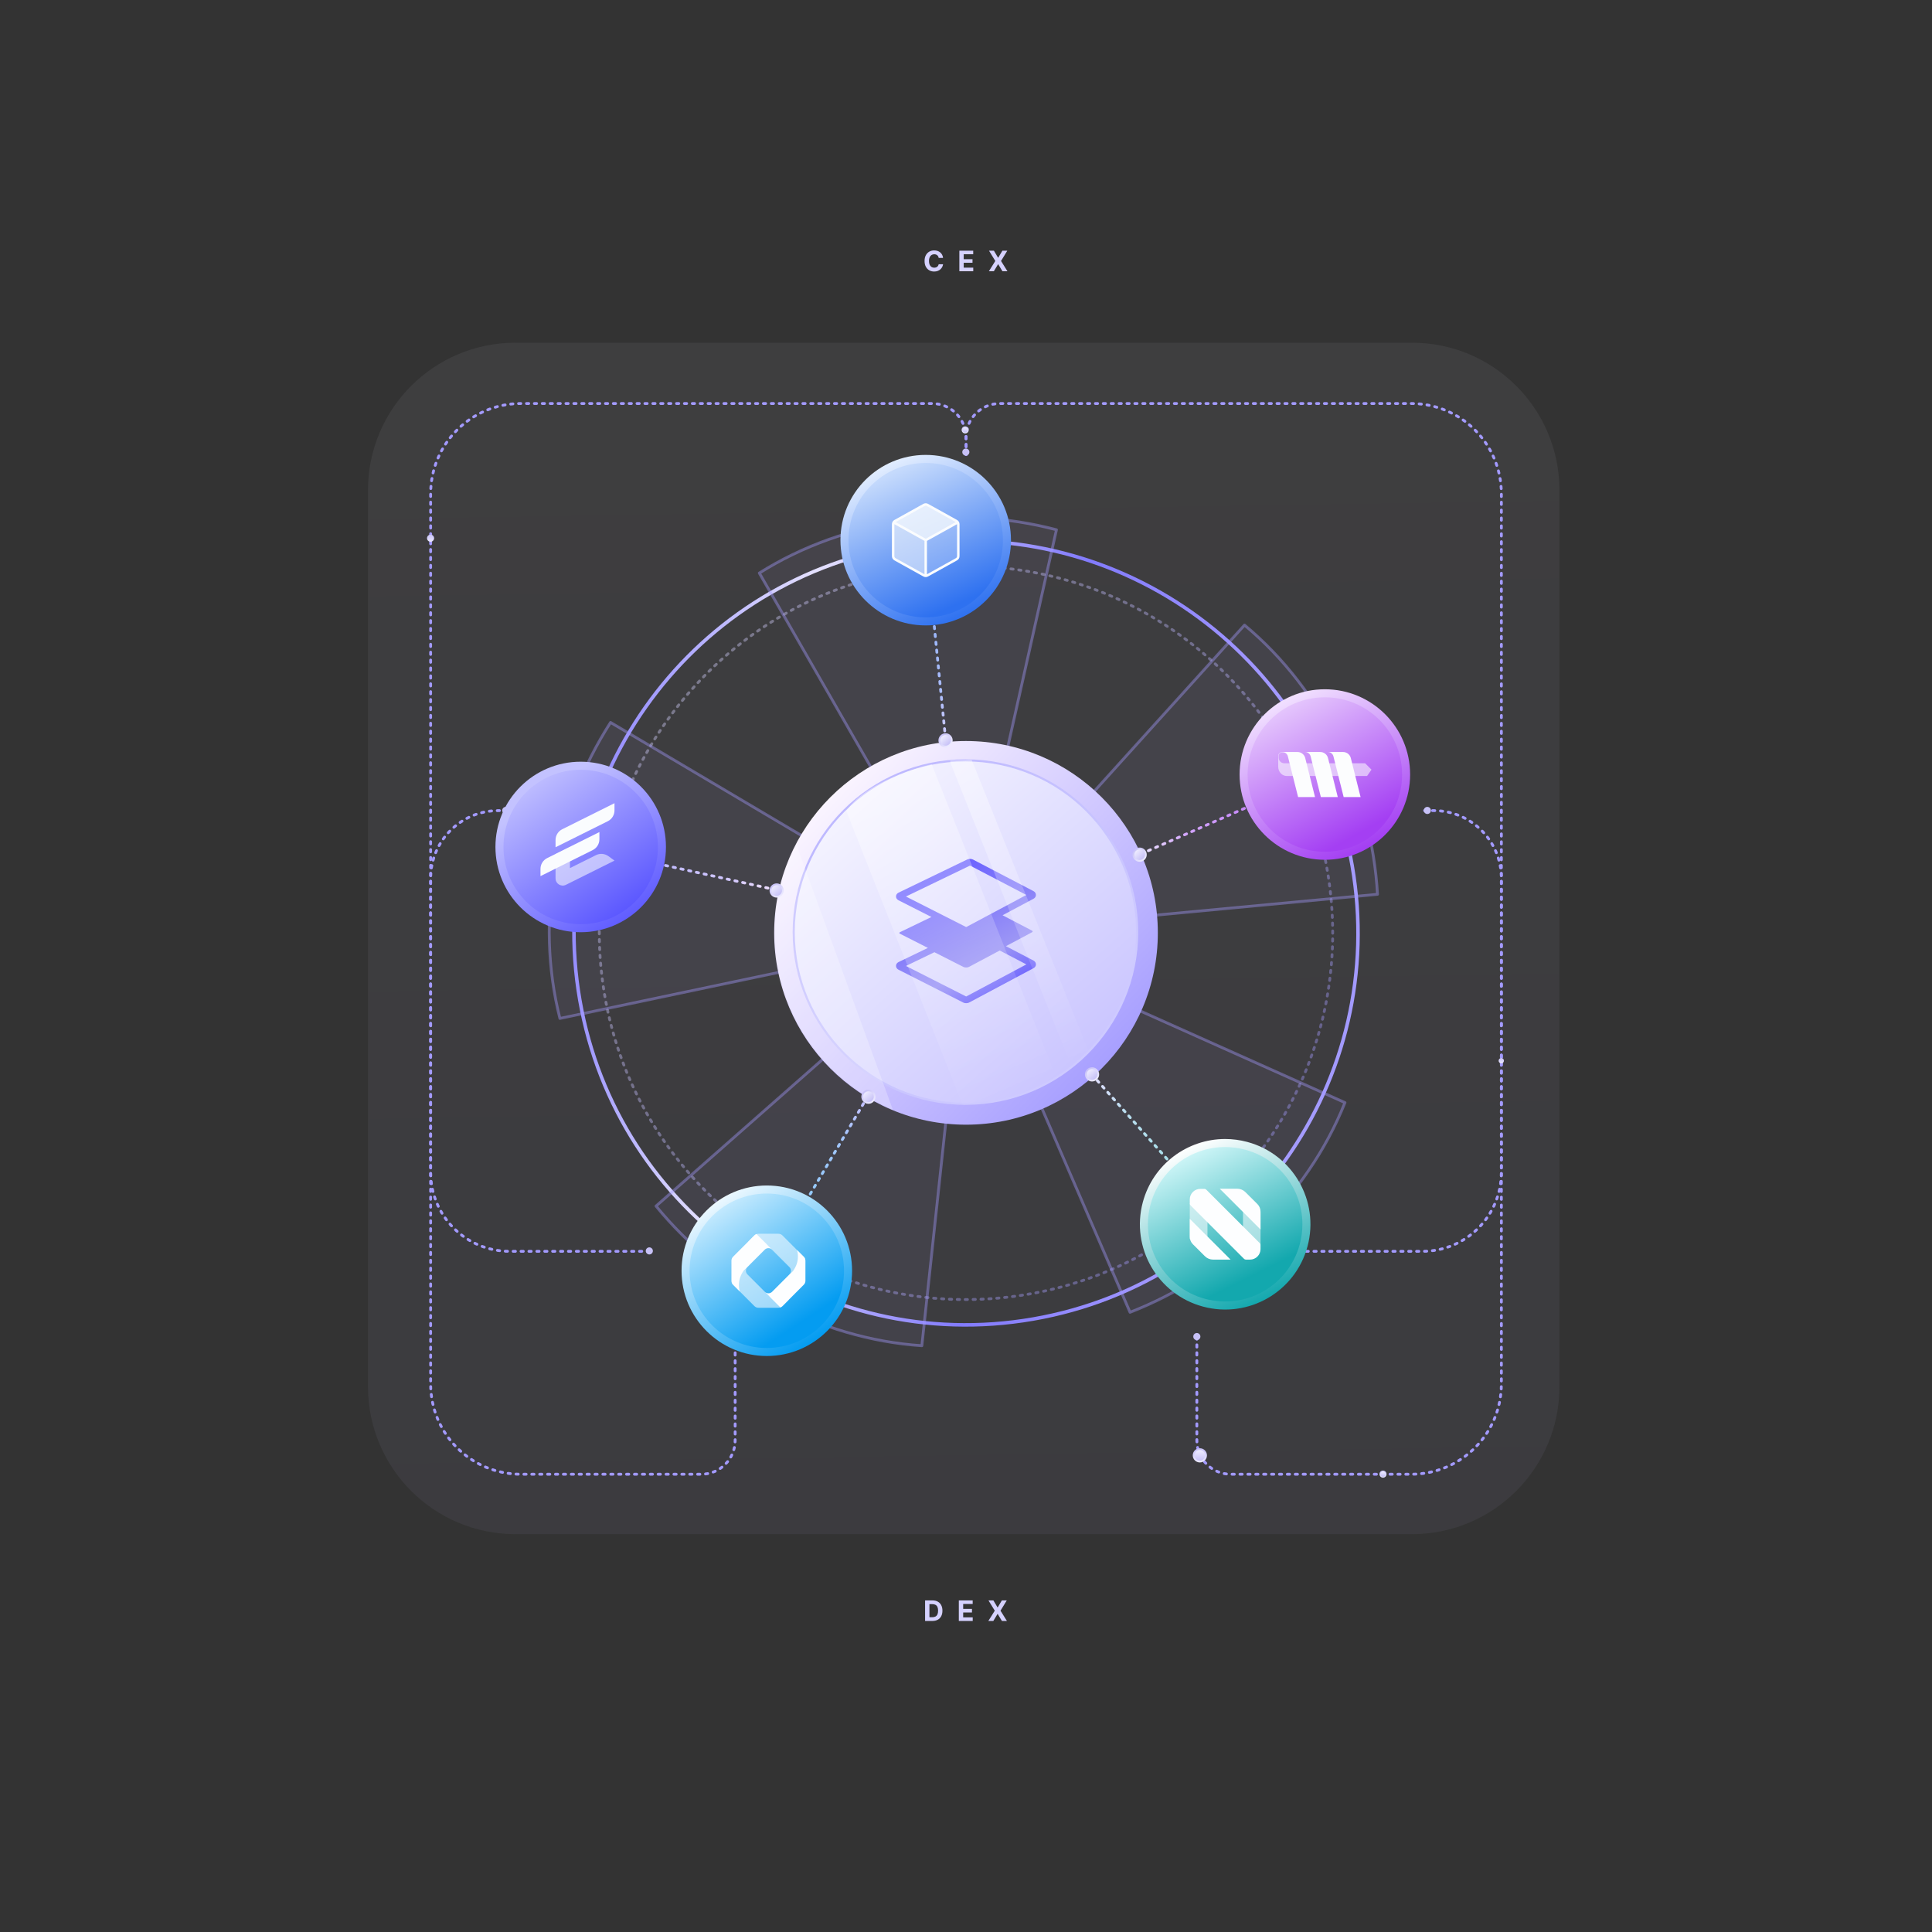 <svg xmlns="http://www.w3.org/2000/svg" xmlns:xlink="http://www.w3.org/1999/xlink" viewBox="0 0 1370 1370" width="1370" height="1370" preserveAspectRatio="xMidYMid meet" style="width: 100%; height: 100%; transform: translate3d(0px, 0px, 0px); content-visibility: visible;"><rect x="0" y="0" width="1370" height="1370" fill="#333333" stroke="none"/><defs><clipPath id="__lottie_element_2"><rect width="1370" height="1370" x="0" y="0"></rect></clipPath><clipPath id="__lottie_element_10"><path d="M0,0 L1370,0 L1370,1370 L0,1370z"></path></clipPath><linearGradient id="__lottie_element_17" spreadMethod="pad" gradientUnits="userSpaceOnUse" x1="0.066" y1="2.511" x2="0.085" y2="-2.555"><stop offset="0%" stop-color="rgb(199,193,247)"></stop><stop offset="50%" stop-color="rgb(218,214,251)"></stop><stop offset="100%" stop-color="rgb(237,235,255)"></stop></linearGradient><linearGradient id="__lottie_element_18" spreadMethod="pad" gradientUnits="userSpaceOnUse" x1="40.076" y1="42.178" x2="40.07" y2="45.959"><stop offset="0%" stop-color="rgb(199,193,247)"></stop><stop offset="50%" stop-color="rgb(218,214,251)"></stop><stop offset="100%" stop-color="rgb(237,235,255)"></stop></linearGradient><linearGradient id="__lottie_element_19" spreadMethod="pad" gradientUnits="userSpaceOnUse" x1="0.066" y1="2.511" x2="0.085" y2="-2.555"><stop offset="0%" stop-color="rgb(199,193,247)"></stop><stop offset="50%" stop-color="rgb(218,214,251)"></stop><stop offset="100%" stop-color="rgb(237,235,255)"></stop></linearGradient><linearGradient id="__lottie_element_20" spreadMethod="pad" gradientUnits="userSpaceOnUse" x1="40.076" y1="42.178" x2="40.07" y2="45.959"><stop offset="0%" stop-color="rgb(199,193,247)"></stop><stop offset="50%" stop-color="rgb(218,214,251)"></stop><stop offset="100%" stop-color="rgb(237,235,255)"></stop></linearGradient><linearGradient id="__lottie_element_21" spreadMethod="pad" gradientUnits="userSpaceOnUse" x1="0.125" y1="2.605" x2="0.046" y2="-2.45"><stop offset="0%" stop-color="rgb(199,193,247)"></stop><stop offset="50%" stop-color="rgb(218,214,251)"></stop><stop offset="100%" stop-color="rgb(237,235,255)"></stop></linearGradient><linearGradient id="__lottie_element_22" spreadMethod="pad" gradientUnits="userSpaceOnUse" x1="-40.083" y1="42.148" x2="-39.95" y2="45.864"><stop offset="0%" stop-color="rgb(199,193,247)"></stop><stop offset="50%" stop-color="rgb(218,214,251)"></stop><stop offset="100%" stop-color="rgb(237,235,255)"></stop></linearGradient><linearGradient id="__lottie_element_23" spreadMethod="pad" gradientUnits="userSpaceOnUse" x1="0.066" y1="2.511" x2="0.085" y2="-2.555"><stop offset="0%" stop-color="rgb(199,193,247)"></stop><stop offset="50%" stop-color="rgb(218,214,251)"></stop><stop offset="100%" stop-color="rgb(237,235,255)"></stop></linearGradient><linearGradient id="__lottie_element_24" spreadMethod="pad" gradientUnits="userSpaceOnUse" x1="40.076" y1="42.178" x2="40.07" y2="45.959"><stop offset="0%" stop-color="rgb(199,193,247)"></stop><stop offset="50%" stop-color="rgb(218,214,251)"></stop><stop offset="100%" stop-color="rgb(237,235,255)"></stop></linearGradient><linearGradient id="__lottie_element_25" spreadMethod="pad" gradientUnits="userSpaceOnUse" x1="0.125" y1="2.605" x2="0.046" y2="-2.45"><stop offset="0%" stop-color="rgb(199,193,247)"></stop><stop offset="50%" stop-color="rgb(218,214,251)"></stop><stop offset="100%" stop-color="rgb(237,235,255)"></stop></linearGradient><linearGradient id="__lottie_element_26" spreadMethod="pad" gradientUnits="userSpaceOnUse" x1="-40.083" y1="42.148" x2="-39.95" y2="45.864"><stop offset="0%" stop-color="rgb(199,193,247)"></stop><stop offset="50%" stop-color="rgb(218,214,251)"></stop><stop offset="100%" stop-color="rgb(237,235,255)"></stop></linearGradient><linearGradient id="__lottie_element_30" spreadMethod="pad" gradientUnits="userSpaceOnUse" x1="12.515" y1="26.147" x2="-13.99" y2="-28.712"><stop offset="0%" stop-color="rgb(19,168,174)"></stop><stop offset="50%" stop-color="rgb(137,211,214)"></stop><stop offset="100%" stop-color="rgb(255,255,255)"></stop></linearGradient><linearGradient id="__lottie_element_31" spreadMethod="pad" gradientUnits="userSpaceOnUse" x1="8.665" y1="17.29" x2="-12.755" y2="-25.671"><stop offset="0%" stop-color="rgb(19,168,174)"></stop><stop offset="50%" stop-color="rgb(111,206,210)"></stop><stop offset="100%" stop-color="rgb(203,244,246)"></stop></linearGradient><linearGradient id="__lottie_element_35" spreadMethod="pad" gradientUnits="userSpaceOnUse" x1="16.884" y1="24.799" x2="-16.718" y2="-25.131"><stop offset="0%" stop-color="rgb(4,156,241)"></stop><stop offset="50%" stop-color="rgb(120,202,248)"></stop><stop offset="100%" stop-color="rgb(236,248,255)"></stop></linearGradient><linearGradient id="__lottie_element_36" spreadMethod="pad" gradientUnits="userSpaceOnUse" x1="12.379" y1="18.182" x2="-14.833" y2="-23.172"><stop offset="0%" stop-color="rgb(4,156,241)"></stop><stop offset="50%" stop-color="rgb(99,195,248)"></stop><stop offset="100%" stop-color="rgb(195,233,254)"></stop></linearGradient><linearGradient id="__lottie_element_40" spreadMethod="pad" gradientUnits="userSpaceOnUse" x1="22.209" y1="31.454" x2="-12.923" y2="-18.709"><stop offset="0%" stop-color="rgb(81,77,255)"></stop><stop offset="50%" stop-color="rgb(138,135,255)"></stop><stop offset="100%" stop-color="rgb(195,194,255)"></stop></linearGradient><linearGradient id="__lottie_element_41" spreadMethod="pad" gradientUnits="userSpaceOnUse" x1="20.219" y1="26.951" x2="-17.455" y2="-26.046"><stop offset="0%" stop-color="rgb(81,77,255)"></stop><stop offset="50%" stop-color="rgb(138,135,255)"></stop><stop offset="100%" stop-color="rgb(195,194,255)"></stop></linearGradient><linearGradient id="__lottie_element_45" spreadMethod="pad" gradientUnits="userSpaceOnUse" x1="13.365" y1="27.276" x2="-13.318" y2="-27.431"><stop offset="0%" stop-color="rgb(46,113,240)"></stop><stop offset="50%" stop-color="rgb(136,175,248)"></stop><stop offset="100%" stop-color="rgb(227,238,255)"></stop></linearGradient><linearGradient id="__lottie_element_46" spreadMethod="pad" gradientUnits="userSpaceOnUse" x1="10.524" y1="23.033" x2="-10.691" y2="-24.299"><stop offset="0%" stop-color="rgb(46,113,240)"></stop><stop offset="50%" stop-color="rgb(121,165,246)"></stop><stop offset="100%" stop-color="rgb(197,218,252)"></stop></linearGradient><linearGradient id="__lottie_element_50" spreadMethod="pad" gradientUnits="userSpaceOnUse" x1="13.647" y1="26.458" x2="-14.103" y2="-26.613"><stop offset="0%" stop-color="rgb(164,63,243)"></stop><stop offset="50%" stop-color="rgb(202,144,249)"></stop><stop offset="100%" stop-color="rgb(241,224,255)"></stop></linearGradient><linearGradient id="__lottie_element_51" spreadMethod="pad" gradientUnits="userSpaceOnUse" x1="11.453" y1="21.268" x2="-13.712" y2="-23.777"><stop offset="0%" stop-color="rgb(164,63,243)"></stop><stop offset="50%" stop-color="rgb(196,130,248)"></stop><stop offset="100%" stop-color="rgb(228,197,252)"></stop></linearGradient><linearGradient id="__lottie_element_55" spreadMethod="pad" gradientUnits="userSpaceOnUse" x1="-20.379" y1="-28.143" x2="20.858" y2="28.021"><stop offset="0%" stop-color="rgb(240,223,255)"></stop><stop offset="25%" stop-color="rgb(208,198,255)"></stop><stop offset="100%" stop-color="rgb(176,174,255)"></stop></linearGradient><linearGradient id="__lottie_element_56" spreadMethod="pad" gradientUnits="userSpaceOnUse" x1="132.396" y1="71.399" x2="132.979" y2="0.29"><stop offset="0%" stop-color="rgb(228,223,255)"></stop><stop offset="25%" stop-color="rgb(186,222,240)"></stop><stop offset="100%" stop-color="rgb(145,221,225)"></stop></linearGradient><linearGradient id="__lottie_element_57" spreadMethod="pad" gradientUnits="userSpaceOnUse" x1="-33.367" y1="10.827" x2="33.753" y2="-10.773"><stop offset="0%" stop-color="rgb(197,191,255)"></stop><stop offset="25%" stop-color="rgb(162,198,253)"></stop><stop offset="100%" stop-color="rgb(128,206,251)"></stop></linearGradient><linearGradient id="__lottie_element_58" spreadMethod="pad" gradientUnits="userSpaceOnUse" x1="20.658" y1="-28.804" x2="-20.396" y2="28.652"><stop offset="0%" stop-color="rgb(207,203,255)"></stop><stop offset="25%" stop-color="rgb(170,188,251)"></stop><stop offset="100%" stop-color="rgb(133,174,247)"></stop></linearGradient><linearGradient id="__lottie_element_59" spreadMethod="pad" gradientUnits="userSpaceOnUse" x1="33.833" y1="11.372" x2="-33.815" y2="-10.724"><stop offset="0%" stop-color="rgb(236,230,255)"></stop><stop offset="25%" stop-color="rgb(210,165,251)"></stop><stop offset="100%" stop-color="rgb(183,101,247)"></stop></linearGradient><clipPath id="__lottie_element_61"><path d="M0,0 L610,0 L610,610 L0,610z"></path></clipPath><clipPath id="__lottie_element_62"><path fill="#ffffff" clip-rule="nonzero" d=" M305,227 C267.445,227 237,257.445 237,295 C237,332.555 267.445,363 305,363 C342.555,363 373,332.555 373,295 C373,257.445 342.555,227 305,227" fill-opacity="1"></path></clipPath><linearGradient id="__lottie_element_73" spreadMethod="pad" gradientUnits="userSpaceOnUse" x1="-204.327" y1="-210.322" x2="-105.076" y2="-116.256"><stop offset="0%" stop-color="rgb(251,245,255)"></stop><stop offset="50%" stop-color="rgb(210,202,255)"></stop><stop offset="100%" stop-color="rgb(168,160,255)"></stop></linearGradient><linearGradient id="__lottie_element_74" spreadMethod="pad" gradientUnits="userSpaceOnUse" x1="-37.884" y1="-48.056" x2="43.487" y2="41.769"><stop offset="0%" stop-color="rgb(244,243,255)"></stop><stop offset="50%" stop-color="rgb(223,221,255)"></stop><stop offset="100%" stop-color="rgb(203,198,255)"></stop></linearGradient><linearGradient id="__lottie_element_75" spreadMethod="pad" gradientUnits="userSpaceOnUse" x1="-41.791" y1="-38.211" x2="36.08" y2="35.293"><stop offset="0%" stop-color="rgb(190,185,255)"></stop><stop offset="50%" stop-color="rgb(198,194,255)"></stop><stop offset="100%" stop-color="rgb(206,202,255)"></stop></linearGradient><linearGradient id="__lottie_element_76" spreadMethod="pad" gradientUnits="userSpaceOnUse" x1="-9.569" y1="-23.37" x2="15.647" y2="19.532"><stop offset="0%" stop-color="rgb(106,97,255)"></stop><stop offset="34%" stop-color="rgb(131,123,250)"></stop><stop offset="69%" stop-color="rgb(156,150,245)"></stop><stop offset="84%" stop-color="rgb(131,123,250)"></stop><stop offset="100%" stop-color="rgb(106,97,255)"></stop></linearGradient><linearGradient id="__lottie_element_77" spreadMethod="pad" gradientUnits="userSpaceOnUse" x1="-24.345" y1="-54.241" x2="23.118" y2="56.094"><stop offset="0%" stop-color="rgb(255,255,255)" stop-opacity="0.4"></stop><stop offset="50%" stop-color="rgb(255,255,255)" stop-opacity="0.2"></stop><stop offset="100%" stop-color="rgb(255,255,255)" stop-opacity="0"></stop></linearGradient><linearGradient id="__lottie_element_78" spreadMethod="pad" gradientUnits="userSpaceOnUse" x1="-1.344" y1="-71.462" x2="41.029" y2="34.785"><stop offset="0%" stop-color="rgb(255,255,255)" stop-opacity="0.4"></stop><stop offset="50%" stop-color="rgb(255,255,255)" stop-opacity="0.2"></stop><stop offset="100%" stop-color="rgb(255,255,255)" stop-opacity="0"></stop></linearGradient><linearGradient id="__lottie_element_85" spreadMethod="pad" gradientUnits="userSpaceOnUse" x1="-0.664" y1="75.291" x2="0.896" y2="-70.902"><stop offset="0%" stop-color="rgb(163,154,255)" stop-opacity="0.4"></stop><stop offset="50%" stop-color="rgb(163,154,255)" stop-opacity="0.4"></stop><stop offset="100%" stop-color="rgb(163,154,255)" stop-opacity="0.4"></stop></linearGradient><linearGradient id="__lottie_element_86" spreadMethod="pad" gradientUnits="userSpaceOnUse" x1="0.424" y1="75.477" x2="0.44" y2="-71.151"><stop offset="0%" stop-color="rgb(184,182,253)" stop-opacity="0.06"></stop><stop offset="50%" stop-color="rgb(184,182,253)" stop-opacity="0.06"></stop><stop offset="100%" stop-color="rgb(184,182,253)" stop-opacity="0.06"></stop></linearGradient><linearGradient id="__lottie_element_87" spreadMethod="pad" gradientUnits="userSpaceOnUse" x1="-73.396" y1="41.959" x2="64.256" y2="-7.489"><stop offset="0%" stop-color="rgb(163,154,255)" stop-opacity="0.4"></stop><stop offset="50%" stop-color="rgb(163,154,255)" stop-opacity="0.4"></stop><stop offset="100%" stop-color="rgb(163,154,255)" stop-opacity="0.4"></stop></linearGradient><linearGradient id="__lottie_element_88" spreadMethod="pad" gradientUnits="userSpaceOnUse" x1="-74.489" y1="42.35" x2="64.076" y2="-7.661"><stop offset="0%" stop-color="rgb(184,182,253)" stop-opacity="0.06"></stop><stop offset="50%" stop-color="rgb(184,182,253)" stop-opacity="0.06"></stop><stop offset="100%" stop-color="rgb(184,182,253)" stop-opacity="0.06"></stop></linearGradient><linearGradient id="__lottie_element_89" spreadMethod="pad" gradientUnits="userSpaceOnUse" x1="-61.225" y1="-70.659" x2="24.887" y2="48.408"><stop offset="0%" stop-color="rgb(163,154,255)" stop-opacity="0.4"></stop><stop offset="50%" stop-color="rgb(163,154,255)" stop-opacity="0.4"></stop><stop offset="100%" stop-color="rgb(163,154,255)" stop-opacity="0.4"></stop></linearGradient><linearGradient id="__lottie_element_90" spreadMethod="pad" gradientUnits="userSpaceOnUse" x1="-62.552" y1="-70.584" x2="25.169" y2="48.876"><stop offset="0%" stop-color="rgb(184,182,253)" stop-opacity="0.06"></stop><stop offset="50%" stop-color="rgb(184,182,253)" stop-opacity="0.06"></stop><stop offset="100%" stop-color="rgb(184,182,253)" stop-opacity="0.06"></stop></linearGradient><linearGradient id="__lottie_element_91" spreadMethod="pad" gradientUnits="userSpaceOnUse" x1="-25.253" y1="47.711" x2="61.688" y2="-70.636"><stop offset="0%" stop-color="rgb(163,154,255)" stop-opacity="0.4"></stop><stop offset="50%" stop-color="rgb(163,154,255)" stop-opacity="0.4"></stop><stop offset="100%" stop-color="rgb(163,154,255)" stop-opacity="0.4"></stop></linearGradient><linearGradient id="__lottie_element_92" spreadMethod="pad" gradientUnits="userSpaceOnUse" x1="-24.572" y1="47.808" x2="61.672" y2="-70.101"><stop offset="0%" stop-color="rgb(184,182,253)" stop-opacity="0.06"></stop><stop offset="50%" stop-color="rgb(184,182,253)" stop-opacity="0.06"></stop><stop offset="100%" stop-color="rgb(184,182,253)" stop-opacity="0.06"></stop></linearGradient><linearGradient id="__lottie_element_93" spreadMethod="pad" gradientUnits="userSpaceOnUse" x1="-67.112" y1="0.351" x2="75.099" y2="42.348"><stop offset="0%" stop-color="rgb(163,154,255)" stop-opacity="0.4"></stop><stop offset="50%" stop-color="rgb(163,154,255)" stop-opacity="0.4"></stop><stop offset="100%" stop-color="rgb(163,154,255)" stop-opacity="0.4"></stop></linearGradient><linearGradient id="__lottie_element_94" spreadMethod="pad" gradientUnits="userSpaceOnUse" x1="-67.116" y1="0.436" x2="74.391" y2="42.704"><stop offset="0%" stop-color="rgb(184,182,253)" stop-opacity="0.06"></stop><stop offset="50%" stop-color="rgb(184,182,253)" stop-opacity="0.06"></stop><stop offset="100%" stop-color="rgb(184,182,253)" stop-opacity="0.06"></stop></linearGradient><linearGradient id="__lottie_element_98" spreadMethod="pad" gradientUnits="userSpaceOnUse" x1="0.086" y1="-0.902" x2="-0.001" y2="0.898"><stop offset="0%" stop-color="rgb(199,193,247)"></stop><stop offset="50%" stop-color="rgb(218,214,251)"></stop><stop offset="100%" stop-color="rgb(237,235,255)"></stop></linearGradient><linearGradient id="__lottie_element_102" spreadMethod="pad" gradientUnits="userSpaceOnUse" x1="-147.714" y1="177.291" x2="-147.727" y2="179.86"><stop offset="0%" stop-color="rgb(199,193,247)"></stop><stop offset="50%" stop-color="rgb(218,214,251)"></stop><stop offset="100%" stop-color="rgb(237,235,255)"></stop></linearGradient><linearGradient id="__lottie_element_103" spreadMethod="pad" gradientUnits="userSpaceOnUse" x1="-0.011" y1="-1.303" x2="0.024" y2="1.435"><stop offset="0%" stop-color="rgb(199,193,247)"></stop><stop offset="50%" stop-color="rgb(218,214,251)"></stop><stop offset="100%" stop-color="rgb(237,235,255)"></stop></linearGradient><linearGradient id="__lottie_element_107" spreadMethod="pad" gradientUnits="userSpaceOnUse" x1="189.176" y1="14.754" x2="189.302" y2="17.247"><stop offset="0%" stop-color="rgb(199,193,247)"></stop><stop offset="50%" stop-color="rgb(218,214,251)"></stop><stop offset="100%" stop-color="rgb(237,235,255)"></stop></linearGradient><linearGradient id="__lottie_element_108" spreadMethod="pad" gradientUnits="userSpaceOnUse" x1="189.256" y1="16.797" x2="189.233" y2="15.162"><stop offset="0%" stop-color="rgb(199,193,247)"></stop><stop offset="50%" stop-color="rgb(218,214,251)"></stop><stop offset="100%" stop-color="rgb(237,235,255)"></stop></linearGradient><linearGradient id="__lottie_element_112" spreadMethod="pad" gradientUnits="userSpaceOnUse" x1="0.242" y1="-2.436" x2="0.141" y2="2.69"><stop offset="0%" stop-color="rgb(199,193,247)"></stop><stop offset="50%" stop-color="rgb(218,214,251)"></stop><stop offset="100%" stop-color="rgb(237,235,255)"></stop></linearGradient><linearGradient id="__lottie_element_113" spreadMethod="pad" gradientUnits="userSpaceOnUse" x1="189.997" y1="-116.86" x2="189.977" y2="-120.468"><stop offset="0%" stop-color="rgb(199,193,247)"></stop><stop offset="50%" stop-color="rgb(218,214,251)"></stop><stop offset="100%" stop-color="rgb(237,235,255)"></stop></linearGradient><linearGradient id="__lottie_element_117" spreadMethod="pad" gradientUnits="userSpaceOnUse" x1="0.005" y1="-1.08" x2="0.04" y2="1.231"><stop offset="0%" stop-color="rgb(199,193,247)"></stop><stop offset="50%" stop-color="rgb(218,214,251)"></stop><stop offset="100%" stop-color="rgb(237,235,255)"></stop></linearGradient><linearGradient id="__lottie_element_118" spreadMethod="pad" gradientUnits="userSpaceOnUse" x1="0.001" y1="0.978" x2="-0.078" y2="-0.732"><stop offset="0%" stop-color="rgb(199,193,247)"></stop><stop offset="50%" stop-color="rgb(218,214,251)"></stop><stop offset="100%" stop-color="rgb(237,235,255)"></stop></linearGradient><linearGradient id="__lottie_element_122" spreadMethod="pad" gradientUnits="userSpaceOnUse" x1="126.245" y1="-200.481" x2="126.285" y2="-198.002"><stop offset="0%" stop-color="rgb(199,193,247)"></stop><stop offset="50%" stop-color="rgb(218,214,251)"></stop><stop offset="100%" stop-color="rgb(237,235,255)"></stop></linearGradient><linearGradient id="__lottie_element_123" spreadMethod="pad" gradientUnits="userSpaceOnUse" x1="126.287" y1="-198.406" x2="126.247" y2="-200.227"><stop offset="0%" stop-color="rgb(199,193,247)"></stop><stop offset="50%" stop-color="rgb(218,214,251)"></stop><stop offset="100%" stop-color="rgb(237,235,255)"></stop></linearGradient><linearGradient id="__lottie_element_127" spreadMethod="pad" gradientUnits="userSpaceOnUse" x1="0.068" y1="-1.249" x2="-0.011" y2="1.21"><stop offset="0%" stop-color="rgb(199,193,247)"></stop><stop offset="50%" stop-color="rgb(218,214,251)"></stop><stop offset="100%" stop-color="rgb(237,235,255)"></stop></linearGradient><linearGradient id="__lottie_element_128" spreadMethod="pad" gradientUnits="userSpaceOnUse" x1="-111.806" y1="-198.436" x2="-111.769" y2="-200.23"><stop offset="0%" stop-color="rgb(199,193,247)"></stop><stop offset="50%" stop-color="rgb(218,214,251)"></stop><stop offset="100%" stop-color="rgb(237,235,255)"></stop></linearGradient><linearGradient id="__lottie_element_132" spreadMethod="pad" gradientUnits="userSpaceOnUse" x1="0.068" y1="-1.249" x2="-0.011" y2="1.21"><stop offset="0%" stop-color="rgb(199,193,247)"></stop><stop offset="50%" stop-color="rgb(218,214,251)"></stop><stop offset="100%" stop-color="rgb(237,235,255)"></stop></linearGradient><linearGradient id="__lottie_element_133" spreadMethod="pad" gradientUnits="userSpaceOnUse" x1="-111.806" y1="-198.436" x2="-111.769" y2="-200.23"><stop offset="0%" stop-color="rgb(199,193,247)"></stop><stop offset="50%" stop-color="rgb(218,214,251)"></stop><stop offset="100%" stop-color="rgb(237,235,255)"></stop></linearGradient><linearGradient id="__lottie_element_137" spreadMethod="pad" gradientUnits="userSpaceOnUse" x1="0.094" y1="-2.561" x2="0.03" y2="2.582"><stop offset="0%" stop-color="rgb(199,193,247)"></stop><stop offset="50%" stop-color="rgb(218,214,251)"></stop><stop offset="100%" stop-color="rgb(237,235,255)"></stop></linearGradient><linearGradient id="__lottie_element_138" spreadMethod="pad" gradientUnits="userSpaceOnUse" x1="0.048" y1="1.9" x2="0.082" y2="-1.776"><stop offset="0%" stop-color="rgb(199,193,247)"></stop><stop offset="50%" stop-color="rgb(218,214,251)"></stop><stop offset="100%" stop-color="rgb(237,235,255)"></stop></linearGradient><linearGradient id="__lottie_element_142" spreadMethod="pad" gradientUnits="userSpaceOnUse" x1="0.094" y1="-2.561" x2="0.03" y2="2.582"><stop offset="0%" stop-color="rgb(199,193,247)"></stop><stop offset="50%" stop-color="rgb(218,214,251)"></stop><stop offset="100%" stop-color="rgb(237,235,255)"></stop></linearGradient><linearGradient id="__lottie_element_143" spreadMethod="pad" gradientUnits="userSpaceOnUse" x1="0.048" y1="1.9" x2="0.082" y2="-1.776"><stop offset="0%" stop-color="rgb(199,193,247)"></stop><stop offset="50%" stop-color="rgb(218,214,251)"></stop><stop offset="100%" stop-color="rgb(237,235,255)"></stop></linearGradient><linearGradient id="__lottie_element_147" spreadMethod="pad" gradientUnits="userSpaceOnUse" x1="0.19" y1="-2.576" x2="0.033" y2="2.54"><stop offset="0%" stop-color="rgb(199,193,247)"></stop><stop offset="50%" stop-color="rgb(218,214,251)"></stop><stop offset="100%" stop-color="rgb(237,235,255)"></stop></linearGradient><linearGradient id="__lottie_element_148" spreadMethod="pad" gradientUnits="userSpaceOnUse" x1="82.889" y1="-198.145" x2="82.825" y2="-201.828"><stop offset="0%" stop-color="rgb(199,193,247)"></stop><stop offset="50%" stop-color="rgb(218,214,251)"></stop><stop offset="100%" stop-color="rgb(237,235,255)"></stop></linearGradient><linearGradient id="__lottie_element_152" spreadMethod="pad" gradientUnits="userSpaceOnUse" x1="0.19" y1="-2.576" x2="0.033" y2="2.54"><stop offset="0%" stop-color="rgb(199,193,247)"></stop><stop offset="50%" stop-color="rgb(218,214,251)"></stop><stop offset="100%" stop-color="rgb(237,235,255)"></stop></linearGradient><linearGradient id="__lottie_element_153" spreadMethod="pad" gradientUnits="userSpaceOnUse" x1="82.889" y1="-198.145" x2="82.825" y2="-201.828"><stop offset="0%" stop-color="rgb(199,193,247)"></stop><stop offset="50%" stop-color="rgb(218,214,251)"></stop><stop offset="100%" stop-color="rgb(237,235,255)"></stop></linearGradient><linearGradient id="__lottie_element_157" spreadMethod="pad" gradientUnits="userSpaceOnUse" x1="0" y1="0" x2="100" y2="0"><stop offset="0%" stop-color="rgb(163,154,255)"></stop><stop offset="50%" stop-color="rgb(163,154,255)"></stop><stop offset="100%" stop-color="rgb(163,154,255)"></stop></linearGradient><linearGradient id="__lottie_element_158" spreadMethod="pad" gradientUnits="userSpaceOnUse" x1="0" y1="0" x2="100" y2="0"><stop offset="0%" stop-color="rgb(163,154,255)"></stop><stop offset="50%" stop-color="rgb(163,154,255)"></stop><stop offset="100%" stop-color="rgb(163,154,255)"></stop></linearGradient><linearGradient id="__lottie_element_159" spreadMethod="pad" gradientUnits="userSpaceOnUse" x1="0" y1="0" x2="100" y2="0"><stop offset="0%" stop-color="rgb(163,154,255)"></stop><stop offset="50%" stop-color="rgb(163,154,255)"></stop><stop offset="100%" stop-color="rgb(163,154,255)"></stop></linearGradient><linearGradient id="__lottie_element_160" spreadMethod="pad" gradientUnits="userSpaceOnUse" x1="0" y1="0" x2="100" y2="0"><stop offset="0%" stop-color="rgb(163,154,255)"></stop><stop offset="50%" stop-color="rgb(163,154,255)"></stop><stop offset="100%" stop-color="rgb(163,154,255)"></stop></linearGradient><linearGradient id="__lottie_element_164" spreadMethod="pad" gradientUnits="userSpaceOnUse" x1="-101.826" y1="-81.258" x2="97.224" y2="80.731"><stop offset="0%" stop-color="rgb(213,209,255)"></stop><stop offset="50%" stop-color="rgb(188,182,255)"></stop><stop offset="100%" stop-color="rgb(163,154,255)"></stop></linearGradient><linearGradient id="__lottie_element_168" spreadMethod="pad" gradientUnits="userSpaceOnUse" x1="-132.701" y1="-38.701" x2="100" y2="0"><stop offset="0%" stop-color="rgb(146,138,255)"></stop><stop offset="14%" stop-color="rgb(188,183,255)"></stop><stop offset="27%" stop-color="rgb(231,228,255)"></stop><stop offset="47%" stop-color="rgb(181,175,254)"></stop><stop offset="67%" stop-color="rgb(130,123,253)"></stop><stop offset="83%" stop-color="rgb(147,138,254)"></stop><stop offset="100%" stop-color="rgb(163,154,255)"></stop></linearGradient><linearGradient id="__lottie_element_172" spreadMethod="pad" gradientUnits="userSpaceOnUse" x1="-7.383" y1="-206.07" x2="-1.066" y2="207.852"><stop offset="0%" stop-color="rgb(237,235,255)"></stop><stop offset="50%" stop-color="rgb(218,214,251)"></stop><stop offset="100%" stop-color="rgb(199,193,247)"></stop></linearGradient></defs><g clip-path="url(#__lottie_element_2)"><g transform="matrix(2,0,0,2,-519.484,-517.023)" opacity="0.06" style="display: block;"><g opacity="1" transform="matrix(1,0,0,1,601.43,591.237)"><path fill="url(#__lottie_element_172)" fill-opacity="1" d=" M211.216,-158.945 C211.216,-158.945 211.216,158.944 211.216,158.944 C211.216,187.813 187.813,211.216 158.945,211.216 C158.945,211.216 -158.945,211.216 -158.945,211.216 C-187.813,211.216 -211.216,187.813 -211.216,158.944 C-211.216,158.944 -211.216,-158.945 -211.216,-158.945 C-211.216,-187.814 -187.813,-211.216 -158.945,-211.216 C-158.945,-211.216 158.945,-211.216 158.945,-211.216 C187.813,-211.216 211.216,-187.814 211.216,-158.945z"></path></g></g><g transform="matrix(2,0,0,2,382.326,358.826)" opacity="1" style="display: block;"><g opacity="1" transform="matrix(1,0,0,1,151.337,151.337)"><path stroke="url(#__lottie_element_168)" stroke-linecap="round" stroke-linejoin="round" fill-opacity="0" stroke-opacity="1" stroke-width="1.25" d=" M-136.919,23.826 C-136.919,23.826 -136.919,23.826 -136.919,23.826 C-150.078,-51.792 -99.443,-123.76 -23.825,-136.918 C51.792,-150.077 123.759,-99.444 136.918,-23.826 C150.077,51.792 99.444,123.76 23.826,136.919 C-51.792,150.077 -123.76,99.444 -136.919,23.826z"></path></g></g><g transform="matrix(2,0,0,2,424.016,400.516)" opacity="0.4" style="display: block;"><g opacity="1" transform="matrix(1,0,0,1,130.492,130.492)"><path stroke="url(#__lottie_element_164)" stroke-linecap="round" stroke-linejoin="round" fill-opacity="0" stroke-opacity="1" stroke-dasharray=" 0.8 2" stroke-dashoffset="0" stroke-width="1" d=" M-14.807,-129.162 C-14.807,-129.162 -14.806,-129.162 -14.806,-129.162 C56.528,-137.34 120.983,-86.142 129.161,-14.808 C129.161,-14.808 129.161,-14.807 129.161,-14.807 C137.339,56.527 86.141,120.983 14.807,129.161 C14.807,129.161 14.807,129.161 14.807,129.161 C-56.527,137.339 -120.983,86.141 -129.161,14.807 C-129.161,14.807 -129.161,14.806 -129.161,14.806 C-137.339,-56.528 -86.141,-120.984 -14.807,-129.162z"></path></g></g><g transform="matrix(2,0,0,2,303.37,284.134)" opacity="1" style="display: block;"><g opacity="1" transform="matrix(1,0,0,1,95.908,190.816)"><path stroke="url(#__lottie_element_157)" stroke-linecap="round" stroke-linejoin="round" fill-opacity="0" stroke-opacity="1" stroke-dasharray=" 0.8 2" stroke-dashoffset="0" stroke-width="1" d=" M94.971,-171.703 C94.971,-171.703 94.908,-177.815 94.908,-177.815 C94.908,-184.442 89.535,-189.815 82.908,-189.815 C82.908,-189.815 -62.908,-189.815 -62.908,-189.815 C-80.581,-189.815 -94.908,-175.488 -94.908,-157.815 C-94.908,-157.815 -94.908,157.815 -94.908,157.815 C-94.908,175.488 -80.581,189.815 -62.908,189.815 C-62.908,189.815 1.059,189.815 1.059,189.815 C7.687,189.815 13.059,184.442 13.059,177.815 C13.059,177.815 13.059,141.508 13.059,141.508"></path></g><g opacity="1" transform="matrix(1,0,0,1,40.009,224.841)"><path stroke="url(#__lottie_element_158)" stroke-linecap="round" stroke-linejoin="round" fill-opacity="0" stroke-opacity="1" stroke-dasharray=" 0.8 2" stroke-dashoffset="0" stroke-width="1" d=" M-11.807,-79.504 C-11.807,-79.504 -15.009,-79.504 -15.009,-79.504 C-28.264,-79.504 -39.009,-68.759 -39.009,-55.504 C-39.009,-55.504 -39.009,48.754 -39.009,48.754 C-39.009,64.218 -26.473,76.754 -11.009,76.754 C-11.009,76.754 39.009,76.754 39.009,76.754"></path></g><g opacity="1" transform="matrix(1,0,0,1,285.724,190.816)"><path stroke="url(#__lottie_element_159)" stroke-linecap="round" stroke-linejoin="round" fill-opacity="0" stroke-opacity="1" stroke-dasharray=" 0.8 2" stroke-dashoffset="0" stroke-width="1" d=" M-94.846,-171.726 C-94.846,-171.726 -94.908,-177.815 -94.908,-177.815 C-94.908,-184.442 -89.535,-189.815 -82.908,-189.815 C-82.908,-189.815 62.908,-189.815 62.908,-189.815 C80.581,-189.815 94.908,-175.488 94.908,-157.815 C94.908,-157.815 94.908,157.815 94.908,157.815 C94.908,175.488 80.581,189.815 62.908,189.815 C62.908,189.815 -1.059,189.815 -1.059,189.815 C-7.687,189.815 -13.059,184.442 -13.059,177.815 C-13.059,177.815 -13.059,141.508 -13.059,141.508"></path></g><g opacity="1" transform="matrix(1,0,0,1,341.623,224.841)"><path stroke="url(#__lottie_element_160)" stroke-linecap="round" stroke-linejoin="round" fill-opacity="0" stroke-opacity="1" stroke-dasharray=" 0.8 2" stroke-dashoffset="0" stroke-width="1" d=" M11.807,-79.504 C11.807,-79.504 15.009,-79.504 15.009,-79.504 C28.264,-79.504 39.009,-68.759 39.009,-55.504 C39.009,-55.504 39.009,48.754 39.009,48.754 C39.009,64.218 26.473,76.754 11.009,76.754 C11.009,76.754 -39.009,76.754 -39.009,76.754"></path></g></g><g transform="matrix(2,0,0,2,679.65,316.506)" opacity="1" style="display: none;"><g opacity="1" transform="matrix(1,0,0,1,2.769,2.769)"><path fill="url(#__lottie_element_152)" fill-opacity="1" d=" M-2.519,0 C-2.519,1.391 -1.39,2.519 0.001,2.519 C1.392,2.519 2.52,1.391 2.52,0 C2.52,-1.392 1.392,-2.519 0.001,-2.519 C-1.39,-2.519 -2.519,-1.392 -2.519,0z"></path><g opacity="1" transform="matrix(1,0,0,1,0,0)"></g></g><g opacity="1" transform="matrix(1,0,0,1,-80.003,202.707)"><path fill="url(#__lottie_element_153)" fill-opacity="1" d=" M80.883,-199.938 C80.883,-198.895 81.729,-198.049 82.773,-198.049 C83.816,-198.049 84.662,-198.895 84.662,-199.938 C84.662,-200.982 83.816,-201.827 82.773,-201.827 C81.729,-201.827 80.883,-200.982 80.883,-199.938z"></path></g></g><g transform="matrix(2,0,0,2,532.085,280.27)" opacity="1" style="display: none;"><g opacity="1" transform="matrix(1,0,0,1,2.769,2.769)"><path fill="url(#__lottie_element_147)" fill-opacity="1" d=" M-2.519,0 C-2.519,1.391 -1.39,2.519 0.001,2.519 C1.392,2.519 2.52,1.391 2.52,0 C2.52,-1.392 1.392,-2.519 0.001,-2.519 C-1.39,-2.519 -2.519,-1.392 -2.519,0z"></path><g opacity="1" transform="matrix(1,0,0,1,0,0)"></g></g><g opacity="1" transform="matrix(1,0,0,1,-80.003,202.707)"><path fill="url(#__lottie_element_148)" fill-opacity="1" d=" M80.883,-199.938 C80.883,-198.895 81.729,-198.049 82.773,-198.049 C83.816,-198.049 84.662,-198.895 84.662,-199.938 C84.662,-200.982 83.816,-201.827 82.773,-201.827 C81.729,-201.827 80.883,-200.982 80.883,-199.938z"></path></g></g><g transform="matrix(2,0,0,2,455.859,881.148)" opacity="1" style="display: none;"><g opacity="1" transform="matrix(1,0,0,1,2.769,2.769)"><path fill="url(#__lottie_element_142)" fill-opacity="1" d=" M-2.519,0 C-2.519,1.391 -1.391,2.519 0,2.519 C1.391,2.519 2.519,1.391 2.519,0 C2.519,-1.391 1.391,-2.519 0,-2.519 C-1.391,-2.519 -2.519,-1.391 -2.519,0z"></path><g opacity="1" transform="matrix(1,0,0,1,0,0)"></g></g><g opacity="1" transform="matrix(1,0,0,1,2.77,2.769)"><path fill="url(#__lottie_element_143)" fill-opacity="1" d=" M-1.889,0 C-1.889,1.043 -1.043,1.889 0,1.889 C1.043,1.889 1.889,1.043 1.889,0 C1.889,-1.043 1.043,-1.889 0,-1.889 C-1.043,-1.889 -1.889,-1.043 -1.889,0z"></path><g opacity="1" transform="matrix(1,0,0,1,0,0)"></g></g></g><g transform="matrix(2,0,0,2,299.777,739.935)" opacity="1" style="display: none;"><g opacity="1" transform="matrix(1,0,0,1,2.769,2.769)"><path fill="url(#__lottie_element_137)" fill-opacity="1" d=" M-2.519,0 C-2.519,1.391 -1.391,2.519 0,2.519 C1.391,2.519 2.519,1.391 2.519,0 C2.519,-1.391 1.391,-2.519 0,-2.519 C-1.391,-2.519 -2.519,-1.391 -2.519,0z"></path><g opacity="1" transform="matrix(1,0,0,1,0,0)"></g></g><g opacity="1" transform="matrix(1,0,0,1,2.77,2.769)"><path fill="url(#__lottie_element_138)" fill-opacity="1" d=" M-1.889,0 C-1.889,1.043 -1.043,1.889 0,1.889 C1.043,1.889 1.889,1.043 1.889,0 C1.889,-1.043 1.043,-1.889 0,-1.889 C-1.043,-1.889 -1.889,-1.043 -1.889,0z"></path><g opacity="1" transform="matrix(1,0,0,1,0,0)"></g></g></g><g transform="matrix(2,0,0,2,681.403,301.808)" opacity="1" style="display: block;"><g opacity="1" transform="matrix(1,0,0,1,1.509,1.51)"><path fill="url(#__lottie_element_132)" fill-opacity="1" d=" M-1.26,-0.001 C-1.26,0.695 -0.697,1.259 -0.001,1.259 C0.694,1.259 1.26,0.695 1.26,-0.001 C1.26,-0.697 0.694,-1.26 -0.001,-1.26 C-0.697,-1.26 -1.26,-0.697 -1.26,-0.001z"></path><g opacity="1" transform="matrix(1,0,0,1,0,0)"></g></g><g opacity="1" transform="matrix(1,0,0,1,113.336,200.817)"><path fill="url(#__lottie_element_133)" fill-opacity="1" d=" M-112.771,-199.308 C-112.771,-198.786 -112.348,-198.363 -111.827,-198.363 C-111.305,-198.363 -110.882,-198.786 -110.882,-199.308 C-110.882,-199.83 -111.305,-200.253 -111.827,-200.253 C-112.348,-200.253 -112.771,-199.83 -112.771,-199.308z"></path></g></g><g transform="matrix(2,0,0,2,497.9,1041.999)" opacity="1" style="display: none;"><g opacity="1" transform="matrix(1,0,0,1,1.509,1.51)"><path fill="url(#__lottie_element_127)" fill-opacity="1" d=" M-1.26,-0.001 C-1.26,0.695 -0.697,1.259 -0.001,1.259 C0.694,1.259 1.26,0.695 1.26,-0.001 C1.26,-0.697 0.694,-1.26 -0.001,-1.26 C-0.697,-1.26 -1.26,-0.697 -1.26,-0.001z"></path><g opacity="1" transform="matrix(1,0,0,1,0,0)"></g></g><g opacity="1" transform="matrix(1,0,0,1,113.336,200.817)"><path fill="url(#__lottie_element_128)" fill-opacity="1" d=" M-112.771,-199.308 C-112.771,-198.786 -112.348,-198.363 -111.827,-198.363 C-111.305,-198.363 -110.882,-198.786 -110.882,-199.308 C-110.882,-199.83 -111.305,-200.253 -111.827,-200.253 C-112.348,-200.253 -112.771,-199.83 -112.771,-199.308z"></path></g></g><g transform="matrix(2,0,0,2,681.67,318.979)" opacity="1" style="display: none;"><g opacity="1" transform="matrix(1,0,0,1,-124.669,200.818)"><path fill="url(#__lottie_element_122)" fill-opacity="1" d=" M124.919,-199.308 C124.919,-198.612 125.483,-198.049 126.179,-198.049 C126.874,-198.049 127.438,-198.612 127.438,-199.308 C127.438,-200.004 126.874,-200.568 126.179,-200.568 C125.483,-200.568 124.919,-200.004 124.919,-199.308z"></path></g><g opacity="1" transform="matrix(1,0,0,1,-124.669,200.818)"><path fill="url(#__lottie_element_123)" fill-opacity="1" d=" M125.234,-199.308 C125.234,-198.786 125.657,-198.363 126.179,-198.363 C126.701,-198.363 127.124,-198.786 127.124,-199.308 C127.124,-199.829 126.701,-200.252 126.179,-200.252 C125.657,-200.252 125.234,-199.829 125.234,-199.308z"></path></g></g><g transform="matrix(2,0,0,2,356.718,571.052)" opacity="1" style="display: none;"><g opacity="1" transform="matrix(1,0,0,1,1.509,1.51)"><path fill="url(#__lottie_element_117)" fill-opacity="1" d=" M-1.259,-0.001 C-1.259,0.695 -0.695,1.26 0,1.26 C0.696,1.26 1.26,0.695 1.26,-0.001 C1.26,-0.696 0.696,-1.26 0,-1.26 C-0.695,-1.26 -1.259,-0.696 -1.259,-0.001z"></path><g opacity="1" transform="matrix(1,0,0,1,0,0)"></g></g><g opacity="1" transform="matrix(1,0,0,1,1.51,1.51)"><path fill="url(#__lottie_element_118)" fill-opacity="1" d=" M-0.945,-0.001 C-0.945,0.521 -0.521,0.944 0.001,0.944 C0.522,0.944 0.945,0.521 0.945,-0.001 C0.945,-0.522 0.522,-0.945 0.001,-0.945 C-0.521,-0.945 -0.945,-0.522 -0.945,-0.001z"></path><g opacity="1" transform="matrix(1,0,0,1,0,0)"></g></g></g><g transform="matrix(2,0,0,2,845.288,1026.469)" opacity="1" style="display: block;"><g opacity="1" transform="matrix(1,0,0,1,2.77,2.769)"><path fill="url(#__lottie_element_112)" fill-opacity="1" d=" M-2.52,0 C-2.52,1.391 -1.392,2.519 -0.001,2.519 C1.39,2.519 2.52,1.391 2.52,0 C2.52,-1.391 1.39,-2.519 -0.001,-2.519 C-1.392,-2.519 -2.52,-1.391 -2.52,0z"></path><g opacity="1" transform="matrix(1,0,0,1,0,0)"></g></g><g opacity="1" transform="matrix(1,0,0,1,-186.951,121.568)"><path fill="url(#__lottie_element_113)" fill-opacity="1" d=" M187.83,-118.799 C187.83,-117.756 188.676,-116.91 189.72,-116.91 C190.763,-116.91 191.609,-117.756 191.609,-118.799 C191.609,-119.843 190.763,-120.689 189.72,-120.689 C188.676,-120.689 187.83,-119.843 187.83,-118.799z"></path></g></g><g transform="matrix(2,0,0,2,977.683,1042.29)" opacity="1" style="display: block;"><g opacity="1" transform="matrix(1,0,0,1,-187.695,-14.463)"><path fill="url(#__lottie_element_107)" fill-opacity="1" d=" M187.945,15.972 C187.945,16.668 188.508,17.232 189.204,17.232 C189.9,17.232 190.464,16.668 190.464,15.972 C190.464,15.276 189.9,14.713 189.204,14.713 C188.508,14.713 187.945,15.276 187.945,15.972z"></path></g><g opacity="1" transform="matrix(1,0,0,1,-187.695,-14.463)"><path fill="url(#__lottie_element_108)" fill-opacity="1" d=" M188.26,15.973 C188.26,16.495 188.682,16.918 189.204,16.918 C189.726,16.918 190.149,16.495 190.149,15.973 C190.149,15.452 189.726,15.029 189.204,15.029 C188.682,15.029 188.26,15.452 188.26,15.973z"></path></g></g><g transform="matrix(2,0,0,2,302.295,378.612)" opacity="1" style="display: block;"><g opacity="1" transform="matrix(1,0,0,1,149.236,-177.033)"><path fill="url(#__lottie_element_102)" fill-opacity="1" d=" M-148.986,178.542 C-148.986,179.237 -148.421,179.802 -147.726,179.802 C-147.031,179.802 -146.466,179.237 -146.466,178.542 C-146.466,177.847 -147.031,177.283 -147.726,177.283 C-148.421,177.283 -148.986,177.847 -148.986,178.542z"></path></g><g opacity="1" transform="matrix(1,0,0,1,1.51,1.509)"><path fill="url(#__lottie_element_103)" fill-opacity="1" d=" M0.63,0.63 C0.927,0.333 0.927,-0.333 0.63,-0.63 C0.333,-0.927 -0.333,-0.927 -0.63,-0.63 C-0.927,-0.333 -0.927,0.333 -0.63,0.63 C-0.333,0.927 0.333,0.927 0.63,0.63z"></path></g></g><g transform="matrix(2,0,0,2,1061.549,749.137)" opacity="1" style="display: block;"><g opacity="1" transform="matrix(1,0,0,1,1.508,1.508)"><path fill="url(#__lottie_element_98)" fill-opacity="1" d=" M-0.944,0 C-0.944,0.522 -0.521,0.945 0.001,0.945 C0.522,0.945 0.945,0.522 0.945,0 C0.945,-0.522 0.522,-0.945 0.001,-0.945 C-0.521,-0.945 -0.944,-0.522 -0.944,0z"></path><g opacity="1" transform="matrix(1,0,0,1,0,0)"></g></g></g><g transform="matrix(-1.422,1.406,-1.406,-1.422,1262.161,653.877)" opacity="1" style="display: block;"><g opacity="1" transform="matrix(1,0,0,1,207.917,124.283)"><path stroke="url(#__lottie_element_85)" stroke-linecap="round" stroke-linejoin="round" fill-opacity="0" stroke-opacity="1" stroke-width="1" d=" M-53.245,-61.357 C-53.245,-61.357 -0.001,75.876 -0.001,75.876 C-0.001,75.876 53.245,-60.637 53.245,-60.637 C19.872,-75.089 -19.901,-75.875 -53.245,-61.357z"></path><path fill="url(#__lottie_element_86)" fill-opacity="1" d=" M-53.245,-61.357 C-53.245,-61.357 -0.001,75.876 -0.001,75.876 C-0.001,75.876 53.245,-60.637 53.245,-60.637 C19.872,-75.089 -19.901,-75.875 -53.245,-61.357z"></path></g><g opacity="1" transform="matrix(1,0,0,1,282.776,157.862)"><path stroke="url(#__lottie_element_87)" stroke-linecap="round" stroke-linejoin="round" fill-opacity="0" stroke-opacity="1" stroke-width="1" d=" M39.204,-50.751 C39.204,-50.751 -74.859,42.296 -74.859,42.296 C-74.859,42.296 71.427,50.751 71.427,50.751 C74.859,14.546 63.315,-23.525 39.204,-50.751z"></path><path fill="url(#__lottie_element_88)" fill-opacity="1" d=" M39.204,-50.751 C39.204,-50.751 -74.859,42.296 -74.859,42.296 C-74.859,42.296 71.427,50.751 71.427,50.751 C74.859,14.546 63.315,-23.525 39.204,-50.751z"></path></g><g opacity="1" transform="matrix(1,0,0,1,269.787,271.028)"><path stroke="url(#__lottie_element_89)" stroke-linecap="round" stroke-linejoin="round" fill-opacity="0" stroke-opacity="1" stroke-width="1" d=" M61.87,8.858 C61.87,8.858 -61.87,-70.869 -61.87,-70.869 C-61.87,-70.869 -24.706,70.869 -24.706,70.869 C10.788,62.945 43.428,40.202 61.87,8.858z"></path><path fill="url(#__lottie_element_90)" fill-opacity="1" d=" M61.87,8.858 C61.87,8.858 -61.87,-70.869 -61.87,-70.869 C-61.87,-70.869 -24.706,70.869 -24.706,70.869 C10.788,62.945 43.428,40.202 61.87,8.858z"></path></g><g opacity="1" transform="matrix(1,0,0,1,146.259,271.319)"><path stroke="url(#__lottie_element_91)" stroke-linecap="round" stroke-linejoin="round" fill-opacity="0" stroke-opacity="1" stroke-width="1" d=" M24.072,71.161 C24.072,71.161 61.659,-71.16 61.659,-71.16 C61.659,-71.16 -61.659,7.984 -61.659,7.984 C-43.154,39.292 -11.437,63.307 24.072,71.161z"></path><path fill="url(#__lottie_element_92)" fill-opacity="1" d=" M24.072,71.161 C24.072,71.161 61.659,-71.16 61.659,-71.16 C61.659,-71.16 -61.659,7.984 -61.659,7.984 C-43.154,39.292 -11.437,63.307 24.072,71.161z"></path></g><g opacity="1" transform="matrix(1,0,0,1,132.68,157.863)"><path stroke="url(#__lottie_element_93)" stroke-linecap="round" stroke-linejoin="round" fill-opacity="0" stroke-opacity="1" stroke-width="1" d=" M-71.733,50.528 C-71.733,50.528 75.237,42.296 75.237,42.296 C75.237,42.296 -38.141,-50.528 -38.141,-50.528 C-62.198,-23.255 -75.237,14.33 -71.733,50.528z"></path><path fill="url(#__lottie_element_94)" fill-opacity="1" d=" M-71.733,50.528 C-71.733,50.528 75.237,42.296 75.237,42.296 C75.237,42.296 -38.141,-50.528 -38.141,-50.528 C-62.198,-23.255 -75.237,14.33 -71.733,50.528z"></path></g></g><g transform="matrix(2,0,0,2,356.756,321.464)" opacity="1" style="display: block;"><g opacity="1" transform="matrix(1,0,0,1,1.497,53.956)"><path fill="rgb(199,193,247)" fill-opacity="1" d=" M161.309,-54.406 C161.309,-53.711 161.874,-53.146 162.569,-53.146 C163.265,-53.146 163.828,-53.711 163.828,-54.406 C163.828,-55.102 163.265,-55.665 162.569,-55.665 C161.874,-55.665 161.309,-55.102 161.309,-54.406z"></path></g><g opacity="1" transform="matrix(1,0,0,1,-30.003,150.768)"><path fill="rgb(199,193,247)" fill-opacity="1" d=" M80.588,132.016 C80.588,132.712 81.152,133.276 81.848,133.276 C82.544,133.276 83.107,132.712 83.107,132.016 C83.107,131.32 82.544,130.757 81.848,130.757 C81.152,130.757 80.588,131.32 80.588,132.016z"></path></g><g opacity="1" transform="matrix(1,0,0,1,0.372,180.768)"><path fill="rgb(199,193,247)" fill-opacity="1" d=" M80.588,132.016 C80.588,132.712 81.152,133.276 81.848,133.276 C82.544,133.276 83.107,132.712 83.107,132.016 C83.107,131.32 82.544,130.757 81.848,130.757 C81.152,130.757 80.588,131.32 80.588,132.016z"></path></g><g opacity="1" transform="matrix(1,0,0,1,-161.628,181.018)"><path fill="rgb(199,193,247)" fill-opacity="1" d=" M161.309,-54.406 C161.309,-53.711 161.874,-53.146 162.569,-53.146 C163.265,-53.146 163.828,-53.711 163.828,-54.406 C163.828,-55.102 163.265,-55.665 162.569,-55.665 C161.874,-55.665 161.309,-55.102 161.309,-54.406z"></path></g><g opacity="1" transform="matrix(1,0,0,1,195.122,150.768)"><path fill="rgb(199,193,247)" fill-opacity="1" d=" M80.588,132.016 C80.588,132.712 81.152,133.276 81.848,133.276 C82.544,133.276 83.107,132.712 83.107,132.016 C83.107,131.32 82.544,130.757 81.848,130.757 C81.152,130.757 80.588,131.32 80.588,132.016z"></path></g><g opacity="1" transform="matrix(1,0,0,1,164.122,181.143)"><path fill="rgb(199,193,247)" fill-opacity="1" d=" M80.588,132.016 C80.588,132.712 81.152,133.276 81.848,133.276 C82.544,133.276 83.107,132.712 83.107,132.016 C83.107,131.32 82.544,130.757 81.848,130.757 C81.152,130.757 80.588,131.32 80.588,132.016z"></path></g><g opacity="1" transform="matrix(1,0,0,1,165.122,181.018)"><path fill="rgb(199,193,247)" fill-opacity="1" d=" M161.309,-54.406 C161.309,-53.711 161.874,-53.146 162.569,-53.146 C163.265,-53.146 163.828,-53.711 163.828,-54.406 C163.828,-55.102 163.265,-55.665 162.569,-55.665 C161.874,-55.665 161.309,-55.102 161.309,-54.406z"></path></g></g><g transform="matrix(2,0,0,2,685,685)" opacity="1" style="display: block;"><g opacity="1" transform="matrix(1,0,0,1,158.15,146.187)"><path fill="url(#__lottie_element_73)" fill-opacity="1" d=" M-226.165,-157.937 C-226.165,-120.373 -195.714,-89.922 -158.15,-89.922 C-120.586,-89.922 -90.135,-120.373 -90.135,-157.937 C-90.135,-195.501 -120.586,-225.952 -158.15,-225.952 C-195.714,-225.952 -226.165,-195.501 -226.165,-157.937z"></path></g><g opacity="1" transform="matrix(1,0,0,1,-0.2,-12.025)"><path fill="url(#__lottie_element_74)" fill-opacity="1" d=" M-60.882,0 C-60.882,33.624 -33.625,60.883 -0.001,60.883 C33.623,60.883 60.882,33.624 60.882,0 C60.882,-33.624 33.623,-60.883 -0.001,-60.883 C-33.625,-60.883 -60.882,-33.624 -60.882,0z"></path><g opacity="1" transform="matrix(1,0,0,1,0,0)"></g></g><g opacity="1" transform="matrix(1,0,0,1,-0.2,-12.026)"><path stroke="url(#__lottie_element_75)" stroke-linecap="butt" stroke-linejoin="miter" fill-opacity="0" stroke-miterlimit="4" stroke-opacity="1" stroke-width="0.75" d=" M0,-60.882 C0,-60.882 0,-60.882 0,-60.882 C33.624,-60.882 60.882,-33.624 60.882,0 C60.882,33.624 33.624,60.882 0,60.882 C-33.624,60.882 -60.882,33.624 -60.882,0 C-60.882,-33.624 -33.624,-60.882 0,-60.882z"></path></g><g opacity="1" transform="matrix(1,0,0,1,0.055,-9.653)"><path fill="url(#__lottie_element_76)" fill-opacity="1" d=" M1.085,9.929 C1.085,9.929 11.905,4.16 11.905,4.16 C11.905,4.16 21.343,9.087 21.343,9.087 C21.343,9.087 0.062,20.439 0.062,20.439 C0.057,20.441 0.032,20.444 -0.001,20.444 C-0.001,20.444 -0.007,20.459 -0.007,20.459 C-0.007,20.459 -21.343,9.639 -21.343,9.639 C-21.343,9.639 -11.255,4.767 -11.255,4.767 C-11.255,4.767 -1.034,9.95 -1.034,9.95 C-0.655,10.143 -0.264,10.183 -0.001,10.183 C0.276,10.183 0.689,10.138 1.085,9.929z M1.423,-25.931 C1.423,-25.931 21.343,-15.531 21.343,-15.531 C21.343,-15.531 0.058,-4.179 0.058,-4.179 C0.051,-4.176 0.03,-4.173 -0.002,-4.173 C-0.002,-4.173 -0.01,-4.16 -0.01,-4.16 C-0.01,-4.16 -21.345,-14.98 -21.345,-14.98 C-21.345,-14.98 1.312,-25.922 1.312,-25.922 C1.318,-25.923 1.342,-25.926 1.374,-25.926 C1.385,-25.926 1.396,-25.926 1.405,-25.926 C1.409,-25.926 1.412,-25.926 1.415,-25.926 C1.426,-25.926 1.43,-25.926 1.423,-25.931z M0.367,-28.106 C0.367,-28.106 -23.979,-16.352 -23.979,-16.352 C-24.531,-16.085 -24.865,-15.584 -24.872,-15.014 C-24.877,-14.443 -24.55,-13.937 -24,-13.658 C-24,-13.658 -12.307,-7.728 -12.307,-7.728 C-12.307,-7.728 -23.486,-2.33 -23.486,-2.33 C-23.783,-2.186 -23.784,-1.946 -23.487,-1.796 C-23.487,-1.796 -13.562,3.238 -13.562,3.238 C-13.562,3.238 -23.979,8.265 -23.979,8.265 C-24.532,8.534 -24.866,9.033 -24.872,9.604 C-24.875,10.174 -24.549,10.681 -24,10.959 C-24,10.959 -1.033,22.608 -1.033,22.608 C-0.655,22.799 -0.263,22.839 -0.001,22.839 C0.275,22.839 0.688,22.797 1.086,22.585 C1.086,22.585 23.893,10.424 23.893,10.424 C24.428,10.139 24.745,9.633 24.742,9.069 C24.736,8.508 24.414,8.005 23.881,7.727 C23.881,7.727 14.097,2.619 14.097,2.619 C14.097,2.619 23.359,-2.319 23.359,-2.319 C23.654,-2.477 23.654,-2.731 23.357,-2.885 C23.357,-2.885 12.911,-8.338 12.911,-8.338 C12.911,-8.338 23.892,-14.192 23.892,-14.192 C24.427,-14.478 24.743,-14.985 24.739,-15.549 C24.736,-16.11 24.414,-16.612 23.881,-16.891 C23.881,-16.891 2.463,-28.071 2.463,-28.071 C2.067,-28.277 1.653,-28.321 1.375,-28.321 C1.12,-28.321 0.737,-28.284 0.367,-28.106z"></path><g opacity="1" transform="matrix(1,0,0,1,0,0)"></g></g><g opacity="1" transform="matrix(1,0,0,1,-5.238,-11.08)"><path fill="url(#__lottie_element_77)" fill-opacity="1" d=" M-37.157,-43.769 C-37.157,-43.769 4.094,60.459 4.094,60.459 C10.916,59.829 27.08,56.932 37.157,50.382 C37.157,50.382 -6.929,-60.458 -6.929,-60.458 C-14.695,-58.674 -31.615,-52.838 -37.157,-43.769z"></path><g opacity="1" transform="matrix(1,0,0,1,0,0)"></g></g><g opacity="1" transform="matrix(1,0,0,1,-0.201,-1.002)"><path fill="url(#__lottie_element_78)" fill-opacity="1" d=" M2.203,-72.111 C2.203,-72.111 -5.354,-71.796 -5.354,-71.796 C-5.354,-71.796 -5.354,-71.166 -5.354,-71.166 C-5.354,-71.166 37.786,37.155 37.786,37.155 C37.786,37.155 43.768,31.487 43.768,31.487 C43.768,31.487 2.203,-72.111 2.203,-72.111z"></path></g></g><g clip-path="url(#__lottie_element_61)" style="display: block;" transform="matrix(2,0,0,2,75.5,71.5)" opacity="1"><g clip-path="url(#__lottie_element_62)"><g transform="matrix(0.94,-0.342,0.342,0.94,443.783,266.953)" opacity="0.25" style="display: block;"><g opacity="1" transform="matrix(1,0,0,1,-222.5,6.5)"><path fill="rgb(255,255,255)" fill-opacity="1" d=" M36.5,-120.5 C36.5,-120.5 36.5,120.5 36.5,120.5 C36.5,120.5 -36.5,120.5 -36.5,120.5 C-36.5,120.5 -36.5,-120.5 -36.5,-120.5 C-36.5,-120.5 36.5,-120.5 36.5,-120.5z"></path></g></g><g transform="matrix(0.94,-0.342,0.342,0.94,622.358,170.293)" opacity="0.25" style="display: none;"><g opacity="1" transform="matrix(1,0,0,1,-222.5,6.5)"><path fill="rgb(255,255,255)" fill-opacity="1" d=" M36.5,-120.5 C36.5,-120.5 36.5,120.5 36.5,120.5 C36.5,120.5 -36.5,120.5 -36.5,120.5 C-36.5,120.5 -36.5,-120.5 -36.5,-120.5 C-36.5,-120.5 36.5,-120.5 36.5,-120.5z"></path></g></g></g></g><g clip-path="url(#__lottie_element_10)" transform="matrix(1,0,0,1,0,0)" opacity="1" style="display: block;"><g transform="matrix(-1.495,1.329,-1.329,-1.495,1067.681,692.276)" opacity="1" style="display: block;"><g opacity="1" transform="matrix(1,0,0,1,193.664,223.313)"><path stroke="url(#__lottie_element_55)" stroke-linecap="round" stroke-linejoin="round" fill-opacity="0" stroke-opacity="1" stroke-dasharray=" 0.8 2" stroke-dashoffset="0" stroke-width="1" d=" M20.913,28.87 C20.913,28.87 -20.913,-28.871 -20.913,-28.871"></path></g><g opacity="1" transform="matrix(1,0,0,1,0,0)"><path stroke="url(#__lottie_element_56)" stroke-linecap="round" stroke-linejoin="round" fill-opacity="0" stroke-opacity="1" stroke-dasharray=" 0.8 2" stroke-dashoffset="0" stroke-width="1" d=" M132.759,71.358 C132.759,71.358 132.759,0.375 132.759,0.375"></path></g><g opacity="1" transform="matrix(1,0,0,1,231.305,107.465)"><path stroke="url(#__lottie_element_57)" stroke-linecap="round" stroke-linejoin="round" fill-opacity="0" stroke-opacity="1" stroke-dasharray=" 0.8 2" stroke-dashoffset="0" stroke-width="1" d=" M-33.837,10.908 C-33.837,10.908 33.837,-10.908 33.837,-10.908"></path></g><g opacity="1" transform="matrix(1,0,0,1,71.84,223.313)"><path stroke="url(#__lottie_element_58)" stroke-linecap="round" stroke-linejoin="round" fill-opacity="0" stroke-opacity="1" stroke-dasharray=" 0.8 2" stroke-dashoffset="0" stroke-width="1" d=" M-20.926,28.871 C-20.926,28.871 20.926,-28.871 20.926,-28.871"></path></g><g opacity="1" transform="matrix(1,0,0,1,34.212,107.465)"><path stroke="url(#__lottie_element_59)" stroke-linecap="round" stroke-linejoin="round" fill-opacity="0" stroke-opacity="1" stroke-dasharray=" 0.8 2" stroke-dashoffset="0" stroke-width="1" d=" M-33.837,-10.908 C-33.837,-10.908 33.837,10.908 33.837,10.908"></path></g></g><g transform="matrix(2,0,0,2,698.816,328.616)" opacity="1" style="display: block;"><g opacity="1" transform="matrix(1,0,0,1,120.326,110.303)"><path fill="url(#__lottie_element_50)" fill-opacity="1" d=" M-30.229,0 C-30.229,16.696 -16.695,30.229 0,30.229 C16.696,30.229 30.229,16.696 30.229,0 C30.229,-16.695 16.696,-30.229 0,-30.229 C-16.695,-30.229 -30.229,-16.695 -30.229,0z"></path><g opacity="1" transform="matrix(1,0,0,1,0,0)"></g></g><g opacity="1" transform="matrix(1,0,0,1,120.328,110.303)"><path fill="url(#__lottie_element_51)" fill-opacity="1" d=" M-27.378,0 C-27.378,15.12 -15.119,27.378 0.001,27.378 C15.121,27.378 27.378,15.12 27.378,0 C27.378,-15.121 15.121,-27.378 0.001,-27.378 C-15.119,-27.378 -27.378,-15.121 -27.378,0z"></path><g opacity="1" transform="matrix(1,0,0,1,0,0)"></g></g><g opacity="0.56" transform="matrix(1,0,0,1,120.325,106.572)"><path fill="rgb(252,253,254)" fill-opacity="1" d=" M14.257,-0.261 C14.257,-0.261 -11.434,-0.261 -11.434,-0.261 C-11.434,-0.261 -11.434,-1.624 -11.434,-1.624 C-11.434,-1.624 -13.712,-4.253 -13.712,-4.253 C-13.712,-4.253 -15.133,-4.253 -15.133,-4.253 C-15.908,-4.253 -16.538,-3.616 -16.538,-2.829 C-16.538,-2.829 -16.538,0.963 -16.538,0.963 C-16.538,1.174 -16.52,1.377 -16.486,1.577 C-16.217,3.102 -14.975,4.254 -13.479,4.254 C-13.479,4.254 14.971,4.254 14.971,4.254 C14.971,4.254 16.538,1.998 16.538,1.998 C16.538,1.998 14.257,-0.261 14.257,-0.261z M-16.387,-2.829 C-16.387,-3.53 -15.824,-4.102 -15.133,-4.102 C-15.133,-4.102 -13.785,-4.102 -13.785,-4.102 C-13.785,-4.102 -11.585,-1.568 -11.585,-1.568 C-11.585,-1.568 -11.585,-0.261 -11.585,-0.261 C-11.585,-0.261 -14.393,-0.261 -14.393,-0.261 C-15.138,-0.261 -15.784,-0.664 -16.128,-1.263 C-16.294,-1.553 -16.387,-1.888 -16.387,-2.246 C-16.387,-2.246 -16.387,-2.829 -16.387,-2.829z"></path></g><g opacity="1" transform="matrix(1,0,0,1,119.139,110.303)"><path fill="rgb(252,253,254)" fill-opacity="1" d=" M5.771,7.986 C5.771,7.986 -0.233,7.986 -0.233,7.986 C-0.233,7.986 -3.871,-6.501 -3.871,-6.501 C-3.871,-6.501 -3.879,-6.501 -3.879,-6.501 C-4.101,-7.341 -4.865,-7.962 -5.771,-7.981 C-5.771,-7.981 -5.771,-7.985 -5.771,-7.985 C-5.771,-7.985 -0.441,-7.985 -0.441,-7.985 C0.855,-7.985 1.989,-7.103 2.302,-5.849 C2.302,-5.849 5.771,7.986 5.771,7.986z"></path></g><g opacity="1" transform="matrix(1,0,0,1,111.068,110.303)"><path fill="rgb(252,253,254)" fill-opacity="1" d=" M5.771,7.986 C5.771,7.986 -0.232,7.986 -0.232,7.986 C-0.232,7.986 -3.87,-6.501 -3.87,-6.501 C-3.923,-6.697 -4.006,-6.881 -4.112,-7.047 C-4.112,-7.047 -4.112,-7.051 -4.116,-7.051 C-4.237,-7.243 -4.392,-7.408 -4.569,-7.548 C-4.887,-7.804 -5.287,-7.962 -5.722,-7.981 C-5.722,-7.981 -5.729,-7.981 -5.729,-7.981 C-5.744,-7.981 -5.759,-7.981 -5.771,-7.985 C-5.771,-7.985 -0.444,-7.985 -0.444,-7.985 C0.856,-7.985 1.986,-7.103 2.299,-5.849 C2.299,-5.849 5.771,7.986 5.771,7.986z"></path></g><g opacity="1" transform="matrix(1,0,0,1,127.224,110.303)"><path fill="rgb(252,253,254)" fill-opacity="1" d=" M5.771,7.986 C5.771,7.986 -0.233,7.986 -0.233,7.986 C-0.233,7.986 -3.871,-6.501 -3.871,-6.501 C-3.871,-6.501 -3.879,-6.501 -3.879,-6.501 C-4.102,-7.341 -4.865,-7.962 -5.771,-7.981 C-5.771,-7.981 -5.771,-7.985 -5.771,-7.985 C-5.771,-7.985 -0.441,-7.985 -0.441,-7.985 C0.855,-7.985 1.989,-7.103 2.302,-5.849 C2.302,-5.849 5.771,7.986 5.771,7.986z"></path></g></g><g transform="matrix(2,0,0,2,415.509,162.161)" opacity="1" style="display: block;"><g opacity="1" transform="matrix(1,0,0,1,120.462,110.437)"><path fill="url(#__lottie_element_45)" fill-opacity="1" d=" M-30.229,0 C-30.229,16.695 -16.695,30.229 0,30.229 C16.696,30.229 30.229,16.695 30.229,0 C30.229,-16.695 16.696,-30.229 0,-30.229 C-16.695,-30.229 -30.229,-16.695 -30.229,0z"></path><g opacity="1" transform="matrix(1,0,0,1,0,0)"></g></g><g opacity="1" transform="matrix(1,0,0,1,120.464,110.437)"><path fill="url(#__lottie_element_46)" fill-opacity="1" d=" M-27.378,-0.001 C-27.378,15.119 -15.12,27.378 0,27.378 C15.119,27.378 27.378,15.119 27.378,-0.001 C27.378,-15.121 15.119,-27.378 0,-27.378 C-15.12,-27.378 -27.378,-15.121 -27.378,-0.001z"></path><g opacity="1" transform="matrix(1,0,0,1,0,0)"></g></g><g opacity="0.8" transform="matrix(1,0,0,1,120.465,104.021)"><path fill="rgb(250,252,254)" fill-opacity="1" d=" M11.229,-0.001 C11.229,-0.001 0,6.416 0,6.416 C0,6.416 -11.229,-0.001 -11.229,-0.001 C-11.229,-0.001 0,-6.417 0,-6.417 C0,-6.417 11.229,-0.001 11.229,-0.001z"></path></g><g opacity="0.24" transform="matrix(1,0,0,1,126.239,113.646)"><path fill="rgb(250,252,254)" fill-opacity="1" d=" M-5.775,9.304 C-5.775,9.304 -5.775,-3.208 -5.775,-3.208 C-5.775,-3.208 5.774,-9.304 5.774,-9.304 C5.774,-9.304 5.774,2.887 5.774,2.887 C5.774,2.887 -5.775,9.304 -5.775,9.304z"></path></g><g opacity="0.56" transform="matrix(1,0,0,1,114.69,113.646)"><path fill="rgb(250,252,254)" fill-opacity="1" d=" M5.775,9.304 C5.775,9.304 5.775,-3.208 5.775,-3.208 C5.775,-3.208 -5.775,-9.304 -5.775,-9.304 C-5.775,-9.304 -5.775,2.887 -5.775,2.887 C-5.775,2.887 5.775,9.304 5.775,9.304z"></path></g><g opacity="1" transform="matrix(1,0,0,1,120.464,110.437)"><path stroke-linecap="round" stroke-linejoin="round" fill-opacity="0" stroke="rgb(250,252,254)" stroke-opacity="1" stroke-width="0.882" d=" M10.908,-6.06 C10.908,-6.06 0,-0.001 0,-0.001 M0,-0.001 C0,-0.001 -10.908,-6.06 -10.908,-6.06 M0,-0.001 C0,-0.001 0,12.192 0,12.192 M11.549,5.209 C11.549,5.209 11.549,-5.209 11.549,-5.209 C11.549,-5.648 11.549,-5.868 11.484,-6.064 C11.427,-6.238 11.334,-6.397 11.21,-6.531 C11.07,-6.683 10.877,-6.79 10.493,-7.004 C10.493,-7.004 0.997,-12.279 0.997,-12.279 C0.633,-12.481 0.452,-12.583 0.259,-12.622 C0.088,-12.657 -0.088,-12.657 -0.259,-12.622 C-0.452,-12.583 -0.633,-12.481 -0.997,-12.279 C-0.997,-12.279 -10.493,-7.004 -10.493,-7.004 C-10.877,-6.79 -11.07,-6.683 -11.21,-6.531 C-11.334,-6.397 -11.427,-6.238 -11.484,-6.064 C-11.549,-5.868 -11.549,-5.648 -11.549,-5.209 C-11.549,-5.209 -11.549,5.209 -11.549,5.209 C-11.549,5.648 -11.549,5.868 -11.484,6.064 C-11.427,6.238 -11.334,6.397 -11.21,6.531 C-11.07,6.683 -10.877,6.79 -10.493,7.004 C-10.493,7.004 -0.997,12.279 -0.997,12.279 C-0.633,12.481 -0.452,12.583 -0.259,12.622 C-0.088,12.657 0.088,12.657 0.259,12.622 C0.452,12.583 0.633,12.481 0.997,12.279 C0.997,12.279 10.493,7.004 10.493,7.004 C10.877,6.79 11.07,6.683 11.21,6.531 C11.334,6.397 11.427,6.238 11.484,6.064 C11.549,5.868 11.549,5.648 11.549,5.209z"></path></g></g><g transform="matrix(2,0,0,2,171.304,379.717)" opacity="1" style="display: block;"><g opacity="1" transform="matrix(1,0,0,1,120.238,110.437)"><path fill="url(#__lottie_element_40)" fill-opacity="1" d=" M-30.229,0 C-30.229,16.695 -16.696,30.229 0,30.229 C16.695,30.229 30.229,16.695 30.229,0 C30.229,-16.695 16.695,-30.229 0,-30.229 C-16.696,-30.229 -30.229,-16.695 -30.229,0z"></path><g opacity="1" transform="matrix(1,0,0,1,0,0)"></g></g><g opacity="1" transform="matrix(1,0,0,1,120.238,110.437)"><path fill="url(#__lottie_element_41)" fill-opacity="1" d=" M-27.377,-0.001 C-27.377,15.119 -15.12,27.378 0,27.378 C15.12,27.378 27.377,15.119 27.377,-0.001 C27.377,-15.121 15.12,-27.378 0,-27.378 C-15.12,-27.378 -27.377,-15.121 -27.377,-0.001z"></path><g opacity="1" transform="matrix(1,0,0,1,0,0)"></g></g><g opacity="0.56" transform="matrix(1,0,0,1,121.768,117.281)"><path fill="rgb(250,252,254)" fill-opacity="1" d=" M10.448,-2.008 C10.448,-2.008 -6.773,6.574 -6.773,6.574 C-8.463,7.419 -10.448,6.191 -10.448,4.309 C-10.448,4.309 -10.448,-4.326 -10.448,-4.326 C-10.448,-4.326 -5.344,-6.845 -5.344,-6.845 C-5.344,-6.845 -5.344,0.65 -5.344,0.65 C-5.344,0.65 3.87,-3.943 3.87,-3.943 C5.299,-4.655 7.013,-4.513 8.304,-3.575 C8.304,-3.575 10.448,-2.008 10.448,-2.008z"></path></g><g opacity="1" transform="matrix(1,0,0,1,121.768,102.726)"><path fill="rgb(250,252,254)" fill-opacity="1" d=" M-8.083,1.429 C-8.083,1.429 10.448,-7.81 10.448,-7.81 C10.448,-7.81 10.448,-5.236 10.448,-5.236 C10.448,-3.62 9.531,-2.147 8.087,-1.425 C8.087,-1.425 -10.448,7.81 -10.448,7.81 C-10.448,7.81 -10.448,5.236 -10.448,5.236 C-10.448,3.625 -9.532,2.147 -8.083,1.429z"></path></g><g opacity="1" transform="matrix(1,0,0,1,116.424,112.963)"><path fill="rgb(250,252,254)" fill-opacity="1" d=" M-8.086,1.427 C-8.086,1.427 10.445,-7.813 10.445,-7.813 C10.445,-7.813 10.445,-5.239 10.445,-5.239 C10.445,-3.623 9.528,-2.149 8.085,-1.427 C8.085,-1.427 -10.446,7.813 -10.446,7.813 C-10.446,7.813 -10.446,5.239 -10.446,5.239 C-10.446,3.628 -9.53,2.149 -8.086,1.427z"></path></g></g><g transform="matrix(2,0,0,2,303.009,680.499)" opacity="1" style="display: block;"><g opacity="1" transform="matrix(1,0,0,1,120.374,110.303)"><path fill="url(#__lottie_element_35)" fill-opacity="1" d=" M-30.229,0 C-30.229,16.696 -16.695,30.229 0,30.229 C16.695,30.229 30.229,16.696 30.229,0 C30.229,-16.695 16.695,-30.229 0,-30.229 C-16.695,-30.229 -30.229,-16.695 -30.229,0z"></path><g opacity="1" transform="matrix(1,0,0,1,0,0)"></g></g><g opacity="1" transform="matrix(1,0,0,1,120.374,110.303)"><path fill="url(#__lottie_element_36)" fill-opacity="1" d=" M-27.377,0 C-27.377,15.121 -15.12,27.378 0,27.378 C15.12,27.378 27.377,15.121 27.377,0 C27.377,-15.12 15.12,-27.378 0,-27.378 C-15.12,-27.378 -27.377,-15.12 -27.377,0z"></path><g opacity="1" transform="matrix(1,0,0,1,0,0)"></g></g><g opacity="1" transform="matrix(1,0,0,1,115.054,107.448)"><path fill="rgb(253,254,255)" fill-opacity="1" d=" M7.223,-4.611 C7.15,-4.684 7.072,-4.751 6.988,-4.811 C6.67,-5.04 6.288,-5.162 5.896,-5.163 C5.432,-5.164 4.983,-4.991 4.64,-4.678 C4.64,-4.678 -1.555,1.527 -1.555,1.527 C-1.555,1.527 -2.869,2.842 -2.869,2.842 C-3.835,4.107 -4.416,5.626 -4.54,7.214 C-4.62,8.197 -4.533,9.186 -4.281,10.139 C-4.281,10.139 -4.273,10.174 -4.273,10.174 C-4.273,10.174 -6.646,7.798 -6.646,7.798 C-6.71,7.734 -6.771,7.665 -6.825,7.592 C-6.839,7.575 -6.852,7.556 -6.863,7.537 C-6.892,7.495 -6.918,7.454 -6.943,7.414 C-6.943,7.414 -6.943,7.404 -6.943,7.404 C-6.97,7.363 -6.995,7.32 -7.015,7.275 C-7.038,7.229 -7.058,7.183 -7.076,7.133 C-7.087,7.111 -7.097,7.088 -7.105,7.065 C-7.115,7.037 -7.125,7.01 -7.132,6.981 C-7.149,6.926 -7.165,6.871 -7.178,6.814 C-7.19,6.758 -7.198,6.702 -7.206,6.646 C-7.218,6.559 -7.223,6.471 -7.223,6.383 C-7.223,6.383 -7.223,-0.72 -7.223,-0.72 C-7.223,-0.959 -7.181,-1.196 -7.097,-1.42 C-6.997,-1.686 -6.842,-1.927 -6.641,-2.128 C-6.641,-2.128 -1.406,-7.372 -1.406,-7.372 C-1.406,-7.372 0.926,-9.707 0.926,-9.707 C0.926,-9.707 0.947,-9.727 0.947,-9.727 C1.148,-9.925 1.389,-10.077 1.654,-10.174 C1.654,-10.174 5.899,-5.943 5.899,-5.943 C5.899,-5.943 7.223,-4.611 7.223,-4.611z"></path></g><g opacity="0.56" transform="matrix(1,0,0,1,123.796,104.411)"><path fill="rgb(253,254,255)" fill-opacity="1" d=" M10.147,1.655 C10.147,1.655 5.912,5.915 5.912,5.915 C5.912,5.915 5.898,5.903 5.898,5.903 C5.898,5.903 4.577,7.226 4.577,7.226 C4.585,7.216 4.595,7.208 4.602,7.198 C4.939,6.848 5.127,6.381 5.126,5.896 C5.126,5.446 4.965,5.012 4.671,4.672 C4.671,4.672 -1.754,-1.746 -1.754,-1.746 C-1.754,-1.746 -2.86,-2.853 -2.86,-2.853 C-4.119,-3.846 -5.636,-4.458 -7.231,-4.616 C-8.214,-4.704 -9.206,-4.595 -10.147,-4.296 C-10.147,-4.296 -7.812,-6.641 -7.812,-6.641 C-7.605,-6.848 -7.355,-7.008 -7.079,-7.107 C-6.863,-7.185 -6.635,-7.225 -6.404,-7.225 C-6.404,-7.225 0.7,-7.225 0.7,-7.225 C0.961,-7.225 1.22,-7.173 1.462,-7.073 C1.703,-6.973 1.923,-6.826 2.108,-6.641 C2.108,-6.641 7.324,-1.416 7.324,-1.416 C7.324,-1.416 9.871,1.135 9.871,1.135 C9.989,1.294 10.082,1.469 10.147,1.655z"></path></g><g opacity="1" transform="matrix(1,0,0,1,126.836,113.134)"><path fill="rgb(253,254,255)" fill-opacity="1" d=" M7.226,-6.389 C7.226,-6.389 7.226,0.716 7.226,0.716 C7.226,0.978 7.175,1.237 7.075,1.479 C6.975,1.721 6.828,1.941 6.643,2.126 C6.643,2.126 1.408,7.37 1.408,7.37 C1.408,7.37 -0.924,9.705 -0.924,9.705 C-0.924,9.705 -0.945,9.725 -0.945,9.725 C-1.146,9.923 -1.387,10.075 -1.652,10.171 C-1.652,10.171 -5.897,5.941 -5.897,5.941 C-5.897,5.941 -7.226,4.612 -7.226,4.612 C-7.152,4.684 -7.073,4.751 -6.989,4.812 C-6.672,5.04 -6.291,5.163 -5.9,5.163 C-5.435,5.164 -4.987,4.991 -4.643,4.678 C-4.643,4.678 1.551,-1.526 1.551,-1.526 C1.551,-1.526 2.866,-2.841 2.866,-2.841 C3.831,-4.106 4.412,-5.623 4.537,-7.211 C4.616,-8.193 4.529,-9.182 4.278,-10.136 C4.278,-10.136 4.269,-10.171 4.269,-10.171 C4.269,-10.171 6.643,-7.794 6.643,-7.794 C6.708,-7.73 6.767,-7.662 6.822,-7.589 C6.942,-7.43 7.037,-7.253 7.105,-7.065 C7.184,-6.848 7.225,-6.619 7.226,-6.389z"></path></g><g opacity="0.56" transform="matrix(1,0,0,1,118.09,116.194)"><path fill="rgb(253,254,255)" fill-opacity="1" d=" M10.153,4.309 C10.153,4.309 7.821,6.645 7.821,6.645 C7.821,6.645 7.8,6.665 7.8,6.665 C7.599,6.862 7.357,7.014 7.092,7.111 C6.876,7.188 6.648,7.228 6.418,7.229 C6.418,7.229 -0.692,7.229 -0.692,7.229 C-0.955,7.23 -1.215,7.178 -1.458,7.078 C-1.701,6.978 -1.922,6.831 -2.107,6.645 C-2.107,6.645 -7.317,1.428 -7.317,1.428 C-7.317,1.428 -7.325,1.42 -7.325,1.42 C-7.325,1.42 -9.862,-1.12 -9.862,-1.12 C-9.987,-1.281 -10.085,-1.461 -10.154,-1.653 C-10.154,-1.653 -5.928,-5.898 -5.928,-5.898 C-5.928,-5.898 -5.909,-5.916 -5.909,-5.916 C-5.909,-5.916 -5.895,-5.903 -5.895,-5.903 C-5.895,-5.903 -4.573,-7.227 -4.573,-7.227 C-4.583,-7.218 -4.591,-7.209 -4.599,-7.198 C-4.935,-6.849 -5.123,-6.382 -5.122,-5.896 C-5.12,-5.444 -4.954,-5.007 -4.654,-4.669 C-4.654,-4.669 1.76,1.753 1.76,1.753 C1.76,1.753 2.866,2.861 2.866,2.861 C4.123,3.855 5.638,4.469 7.231,4.629 C8.217,4.718 9.21,4.609 10.153,4.309z"></path></g></g><g transform="matrix(2,0,0,2,627.851,647.37)" opacity="1" style="display: block;"><g opacity="1" transform="matrix(1,0,0,1,120.464,112.03)"><path fill="url(#__lottie_element_30)" fill-opacity="1" d=" M-29.199,-9.466 C-33.52,6.66 -23.95,23.236 -7.824,27.557 C8.303,31.878 24.877,22.308 29.199,6.182 C33.52,-9.944 23.949,-26.52 7.823,-30.841 C5.202,-31.543 2.57,-31.878 -0.02,-31.878 C-13.366,-31.877 -25.58,-22.971 -29.199,-9.466z"></path><g opacity="1" transform="matrix(1,0,0,1,0,0)"></g></g><g opacity="1" transform="matrix(1,0,0,1,120.462,111.875)"><path fill="url(#__lottie_element_31)" fill-opacity="1" d=" M-26.443,-8.572 C-30.358,6.032 -21.69,21.044 -7.085,24.957 C7.52,28.871 22.532,20.204 26.445,5.599 C30.358,-9.006 21.691,-24.018 7.087,-27.931 C4.713,-28.567 2.33,-28.871 -0.016,-28.871 C-12.104,-28.87 -23.166,-20.803 -26.443,-8.572z"></path><g opacity="1" transform="matrix(1,0,0,1,0,0)"></g></g><g opacity="0.56" transform="matrix(1,0,0,1,120.47,260.41)"><path fill="rgb(253,254,255)" fill-opacity="1" d=" M6.311,-142.629 C6.311,-142.629 12.528,-142.629 12.528,-142.629 C12.528,-142.629 12.528,-154.345 12.528,-154.345 C12.528,-154.345 6.311,-154.345 6.311,-154.345 C6.311,-154.345 6.311,-142.629 6.311,-142.629z"></path></g><g opacity="0.56" transform="matrix(1,0,0,1,120.47,260.41)"><path fill="rgb(253,254,255)" fill-opacity="1" d=" M-12.554,-144.759 C-12.554,-144.759 -6.287,-144.759 -6.287,-144.759 C-6.287,-144.759 -6.287,-157.419 -6.287,-157.419 C-6.287,-157.419 -12.554,-157.419 -12.554,-157.419 C-12.554,-157.419 -12.554,-144.759 -12.554,-144.759z"></path></g><g opacity="1" transform="matrix(1,0,0,1,120.457,110.375)"><path fill="rgb(253,254,255)" fill-opacity="1" d=" M12.542,7.357 C12.542,7.11 12.443,6.872 12.268,6.697 C12.268,6.697 -6.697,-12.267 -6.697,-12.267 C-6.872,-12.443 -7.109,-12.542 -7.357,-12.542 C-7.357,-12.542 -8.807,-12.542 -8.807,-12.542 C-10.869,-12.542 -12.542,-10.869 -12.542,-8.807 C-12.542,-8.807 -12.542,-7.357 -12.542,-7.357 C-12.542,-7.11 -12.442,-6.872 -12.267,-6.697 C-12.267,-6.697 6.698,12.268 6.698,12.268 C6.873,12.443 7.11,12.542 7.358,12.542 C7.358,12.542 8.809,12.542 8.809,12.542 C10.871,12.542 12.542,10.869 12.542,8.807 C12.542,8.807 12.542,7.357 12.542,7.357z"></path></g><g opacity="1" transform="matrix(1,0,0,1,125.767,105.008)"><path fill="rgb(253,254,255)" fill-opacity="1" d=" M-7.231,-7.231 C-7.231,-7.231 -1.045,-7.231 -1.045,-7.231 C0.049,-7.231 1.098,-6.798 1.873,-6.026 C1.873,-6.026 6.133,-1.782 6.133,-1.782 C6.836,-1.081 7.231,-0.129 7.231,0.863 C7.231,0.863 7.231,7.231 7.231,7.231 C7.231,7.231 -7.231,-7.231 -7.231,-7.231z"></path></g><g opacity="1" transform="matrix(1,0,0,1,115.147,115.685)"><path fill="rgb(253,254,255)" fill-opacity="1" d=" M7.231,7.231 C7.231,7.231 1.045,7.231 1.045,7.231 C-0.049,7.231 -1.098,6.798 -1.873,6.026 C-1.873,6.026 -6.133,1.782 -6.133,1.782 C-6.836,1.081 -7.231,0.129 -7.231,-0.863 C-7.231,-0.863 -7.231,-7.231 -7.231,-7.231 C-7.231,-7.231 7.231,7.231 7.231,7.231z"></path></g></g><g transform="matrix(-1.495,1.329,-1.329,-1.495,878.812,676.653)" opacity="1" style="display: block;"><g opacity="1" transform="matrix(1,0,0,1,-40.25,-123)"><g opacity="1" transform="matrix(1,0,0,1,107.571,125.854)"><path fill="url(#__lottie_element_17)" fill-opacity="1" d=" M-2.519,0 C-2.519,1.391 -1.392,2.519 0,2.519 C1.391,2.519 2.519,1.391 2.519,0 C2.519,-1.392 1.391,-2.52 0,-2.52 C-1.392,-2.52 -2.519,-1.392 -2.519,0z"></path><g opacity="1" transform="matrix(1,0,0,1,0,0)"></g></g><g opacity="1" transform="matrix(1,0,0,1,67.479,81.807)"><path fill="url(#__lottie_element_18)" fill-opacity="1" d=" M38.202,44.047 C38.202,45.09 39.048,45.936 40.091,45.936 C41.135,45.936 41.98,45.09 41.98,44.047 C41.98,43.003 41.135,42.157 40.091,42.157 C39.048,42.157 38.202,43.003 38.202,44.047z"></path></g></g><g opacity="1" transform="matrix(1,0,0,1,24.25,-76.25)"><g opacity="1" transform="matrix(1,0,0,1,107.571,125.854)"><path fill="url(#__lottie_element_19)" fill-opacity="1" d=" M-2.519,0 C-2.519,1.391 -1.392,2.519 0,2.519 C1.391,2.519 2.519,1.391 2.519,0 C2.519,-1.392 1.391,-2.52 0,-2.52 C-1.392,-2.52 -2.519,-1.392 -2.519,0z"></path><g opacity="1" transform="matrix(1,0,0,1,0,0)"></g></g><g opacity="1" transform="matrix(1,0,0,1,67.479,81.807)"><path fill="url(#__lottie_element_20)" fill-opacity="1" d=" M38.202,44.047 C38.202,45.09 39.048,45.936 40.091,45.936 C41.135,45.936 41.98,45.09 41.98,44.047 C41.98,43.003 41.135,42.157 40.091,42.157 C39.048,42.157 38.202,43.003 38.202,44.047z"></path></g></g><g opacity="1" transform="matrix(1,0,0,1,-24.5,-76)"><g opacity="1" transform="matrix(1,0,0,1,27.459,125.854)"><path fill="url(#__lottie_element_21)" fill-opacity="1" d=" M-2.519,0 C-2.519,1.391 -1.391,2.519 0,2.519 C1.391,2.519 2.519,1.391 2.519,0 C2.519,-1.392 1.391,-2.52 0,-2.52 C-1.391,-2.52 -2.519,-1.392 -2.519,0z"></path><g opacity="1" transform="matrix(1,0,0,1,0,0)"></g></g><g opacity="1" transform="matrix(1,0,0,1,67.479,81.807)"><path fill="url(#__lottie_element_22)" fill-opacity="1" d=" M-41.909,44.047 C-41.909,45.09 -41.063,45.936 -40.02,45.936 C-38.976,45.936 -38.131,45.09 -38.131,44.047 C-38.131,43.003 -38.976,42.157 -40.02,42.157 C-41.063,42.157 -41.909,43.003 -41.909,44.047z"></path></g></g><g opacity="1" transform="matrix(1,0,0,1,0,0)"><g opacity="1" transform="matrix(1,0,0,1,107.571,125.854)"><path fill="url(#__lottie_element_23)" fill-opacity="1" d=" M-2.519,0 C-2.519,1.391 -1.392,2.519 0,2.519 C1.391,2.519 2.519,1.391 2.519,0 C2.519,-1.392 1.391,-2.52 0,-2.52 C-1.392,-2.52 -2.519,-1.392 -2.519,0z"></path><g opacity="1" transform="matrix(1,0,0,1,0,0)"></g></g><g opacity="1" transform="matrix(1,0,0,1,67.479,81.807)"><path fill="url(#__lottie_element_24)" fill-opacity="1" d=" M38.202,44.047 C38.202,45.09 39.048,45.936 40.091,45.936 C41.135,45.936 41.98,45.09 41.98,44.047 C41.98,43.003 41.135,42.157 40.091,42.157 C39.048,42.157 38.202,43.003 38.202,44.047z"></path></g></g><g opacity="1" transform="matrix(1,0,0,1,0,0)"><g opacity="1" transform="matrix(1,0,0,1,27.459,125.854)"><path fill="url(#__lottie_element_25)" fill-opacity="1" d=" M-2.519,0 C-2.519,1.391 -1.391,2.519 0,2.519 C1.391,2.519 2.519,1.391 2.519,0 C2.519,-1.392 1.391,-2.52 0,-2.52 C-1.391,-2.52 -2.519,-1.392 -2.519,0z"></path><g opacity="1" transform="matrix(1,0,0,1,0,0)"></g></g><g opacity="1" transform="matrix(1,0,0,1,67.479,81.807)"><path fill="url(#__lottie_element_26)" fill-opacity="1" d=" M-41.909,44.047 C-41.909,45.09 -41.063,45.936 -40.02,45.936 C-38.976,45.936 -38.131,45.09 -38.131,44.047 C-38.131,43.003 -38.976,42.157 -40.02,42.157 C-41.063,42.157 -41.909,43.003 -41.909,44.047z"></path></g></g></g></g><g transform="matrix(2,0,0,2,655.488,1134.36)" opacity="1" style="display: block;"><g opacity="1" transform="matrix(1,0,0,1,3.325,3.895)"><path fill="rgb(213,209,255)" fill-opacity="1" d=" M1.424,-3.207 C0.895,-3.499 0.263,-3.645 -0.471,-3.645 C-0.471,-3.645 -3.075,-3.645 -3.075,-3.645 C-3.075,-3.645 -3.075,3.645 -3.075,3.645 C-3.075,3.645 -0.492,3.645 -0.492,3.645 C0.249,3.645 0.885,3.499 1.416,3.207 C1.95,2.915 2.359,2.497 2.644,1.951 C2.931,1.405 3.075,0.752 3.075,-0.007 C3.075,-0.764 2.931,-1.414 2.644,-1.958 C2.359,-2.501 1.953,-2.918 1.424,-3.207z M1.3,1.324 C1.143,1.666 0.907,1.919 0.594,2.082 C0.283,2.244 -0.099,2.325 -0.555,2.325 C-0.555,2.325 -1.535,2.325 -1.535,2.325 C-1.535,2.325 -1.535,-2.324 -1.535,-2.324 C-1.535,-2.324 -0.551,-2.324 -0.551,-2.324 C-0.096,-2.324 0.287,-2.244 0.597,-2.082 C0.908,-1.921 1.143,-1.669 1.3,-1.328 C1.459,-0.986 1.537,-0.546 1.537,-0.007 C1.537,0.536 1.459,0.98 1.3,1.324z"></path></g><g opacity="1" transform="matrix(1,0,0,1,14.676,3.895)"><path fill="rgb(213,209,255)" fill-opacity="1" d=" M-0.921,0.634 C-0.921,0.634 2.197,0.634 2.197,0.634 C2.197,0.634 2.197,-0.637 2.197,-0.637 C2.197,-0.637 -0.921,-0.637 -0.921,-0.637 C-0.921,-0.637 -0.921,-2.374 -0.921,-2.374 C-0.921,-2.374 2.449,-2.374 2.449,-2.374 C2.449,-2.374 2.449,-3.645 2.449,-3.645 C2.449,-3.645 -2.464,-3.645 -2.464,-3.645 C-2.464,-3.645 -2.464,3.645 -2.464,3.645 C-2.464,3.645 2.464,3.645 2.464,3.645 C2.464,3.645 2.464,2.374 2.464,2.374 C2.464,2.374 -0.921,2.374 -0.921,2.374 C-0.921,2.374 -0.921,0.634 -0.921,0.634z"></path></g><g opacity="1" transform="matrix(1,0,0,1,25.969,3.895)"><path fill="rgb(213,209,255)" fill-opacity="1" d=" M1.018,0 C1.018,0 3.243,-3.645 3.243,-3.645 C3.243,-3.645 1.502,-3.645 1.502,-3.645 C1.502,-3.645 0.025,-1.16 0.025,-1.16 C0.025,-1.16 -0.032,-1.16 -0.032,-1.16 C-0.032,-1.16 -1.502,-3.645 -1.502,-3.645 C-1.502,-3.645 -3.25,-3.645 -3.25,-3.645 C-3.25,-3.645 -1.011,0 -1.011,0 C-1.011,0 -3.293,3.645 -3.293,3.645 C-3.293,3.645 -1.527,3.645 -1.527,3.645 C-1.527,3.645 -0.032,1.157 -0.032,1.157 C-0.032,1.157 0.025,1.157 0.025,1.157 C0.025,1.157 1.52,3.645 1.52,3.645 C1.52,3.645 3.293,3.645 3.293,3.645 C3.293,3.645 1.018,0 1.018,0z"></path></g></g><g transform="matrix(2,0,0,2,655.116,177.068)" opacity="1" style="display: block;"><g opacity="1" transform="matrix(1,0,0,1,3.531,3.995)"><path fill="rgb(213,209,255)" fill-opacity="1" d=" M-0.834,-2.1 C-0.554,-2.287 -0.225,-2.381 0.152,-2.381 C0.361,-2.381 0.553,-2.352 0.731,-2.292 C0.912,-2.233 1.072,-2.148 1.209,-2.036 C1.347,-1.924 1.459,-1.789 1.546,-1.63 C1.634,-1.474 1.693,-1.294 1.722,-1.093 C1.722,-1.093 3.281,-1.093 3.281,-1.093 C3.231,-1.515 3.116,-1.89 2.938,-2.218 C2.763,-2.545 2.536,-2.821 2.256,-3.047 C1.976,-3.275 1.654,-3.448 1.291,-3.567 C0.93,-3.685 0.538,-3.745 0.115,-3.745 C-0.525,-3.745 -1.102,-3.597 -1.615,-3.303 C-2.127,-3.011 -2.532,-2.587 -2.831,-2.029 C-3.13,-1.471 -3.281,-0.795 -3.281,0 C-3.281,0.793 -3.134,1.468 -2.839,2.026 C-2.543,2.583 -2.138,3.009 -1.628,3.304 C-1.115,3.598 -0.535,3.745 0.115,3.745 C0.583,3.745 1.002,3.675 1.372,3.535 C1.744,3.393 2.066,3.2 2.334,2.958 C2.605,2.714 2.818,2.437 2.977,2.129 C3.139,1.818 3.241,1.495 3.281,1.161 C3.281,1.161 1.722,1.154 1.722,1.154 C1.686,1.348 1.621,1.521 1.529,1.673 C1.438,1.825 1.324,1.954 1.187,2.061 C1.049,2.166 0.891,2.245 0.713,2.3 C0.538,2.354 0.347,2.382 0.14,2.382 C-0.228,2.382 -0.551,2.291 -0.831,2.111 C-1.111,1.931 -1.329,1.664 -1.486,1.31 C-1.64,0.957 -1.718,0.52 -1.718,0 C-1.718,-0.505 -1.64,-0.935 -1.486,-1.288 C-1.331,-1.644 -1.114,-1.915 -0.834,-2.1z"></path></g><g opacity="1" transform="matrix(1,0,0,1,15.05,3.995)"><path fill="rgb(213,209,255)" fill-opacity="1" d=" M-0.922,0.633 C-0.922,0.633 2.196,0.633 2.196,0.633 C2.196,0.633 2.196,-0.638 2.196,-0.638 C2.196,-0.638 -0.922,-0.638 -0.922,-0.638 C-0.922,-0.638 -0.922,-2.375 -0.922,-2.375 C-0.922,-2.375 2.449,-2.375 2.449,-2.375 C2.449,-2.375 2.449,-3.646 2.449,-3.646 C2.449,-3.646 -2.463,-3.646 -2.463,-3.646 C-2.463,-3.646 -2.463,3.646 -2.463,3.646 C-2.463,3.646 2.463,3.646 2.463,3.646 C2.463,3.646 2.463,2.375 2.463,2.375 C2.463,2.375 -0.922,2.375 -0.922,2.375 C-0.922,2.375 -0.922,0.633 -0.922,0.633z"></path></g><g opacity="1" transform="matrix(1,0,0,1,26.342,3.995)"><path fill="rgb(213,209,255)" fill-opacity="1" d=" M1.019,0 C1.019,0 3.243,-3.645 3.243,-3.645 C3.243,-3.645 1.502,-3.645 1.502,-3.645 C1.502,-3.645 0.025,-1.16 0.025,-1.16 C0.025,-1.16 -0.032,-1.16 -0.032,-1.16 C-0.032,-1.16 -1.502,-3.645 -1.502,-3.645 C-1.502,-3.645 -3.249,-3.645 -3.249,-3.645 C-3.249,-3.645 -1.011,0 -1.011,0 C-1.011,0 -3.292,3.645 -3.292,3.645 C-3.292,3.645 -1.527,3.645 -1.527,3.645 C-1.527,3.645 -0.032,1.157 -0.032,1.157 C-0.032,1.157 0.025,1.157 0.025,1.157 C0.025,1.157 1.52,3.645 1.52,3.645 C1.52,3.645 3.292,3.645 3.292,3.645 C3.292,3.645 1.019,0 1.019,0z"></path></g></g></g></svg>